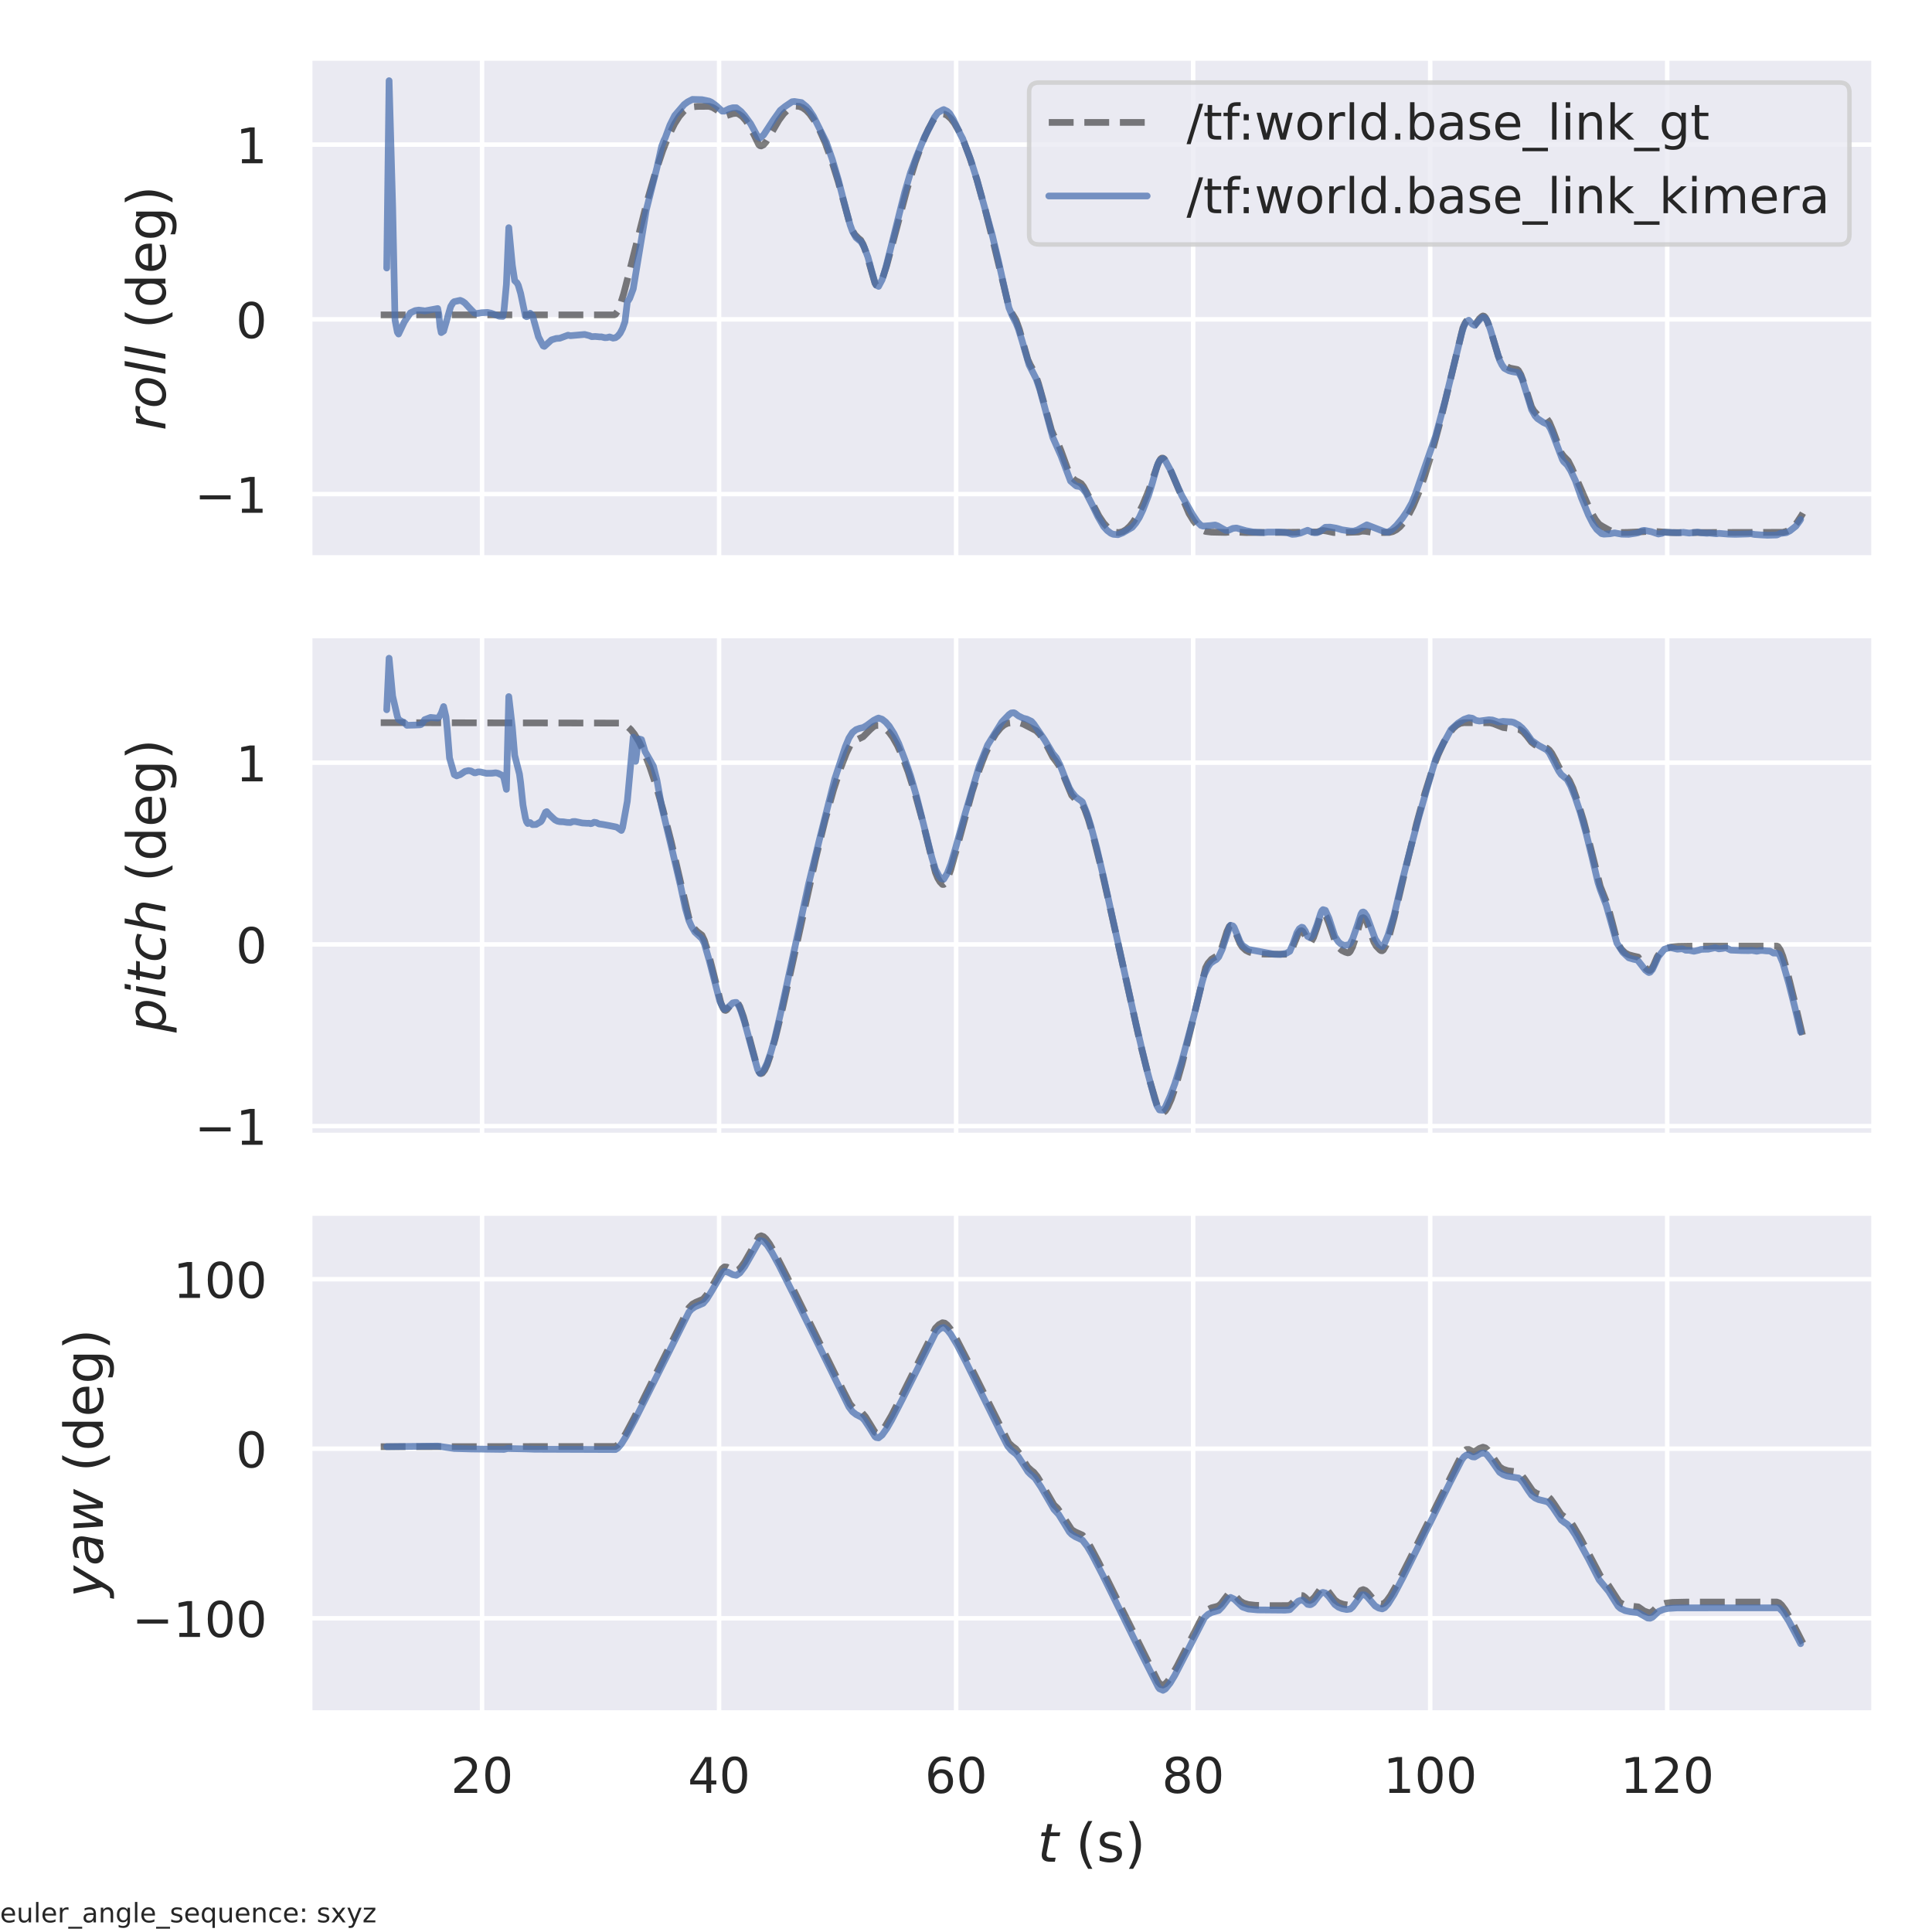 <?xml version="1.0" encoding="utf-8" standalone="no"?>
<!DOCTYPE svg PUBLIC "-//W3C//DTD SVG 1.1//EN"
  "http://www.w3.org/Graphics/SVG/1.1/DTD/svg11.dtd">
<!-- Created with matplotlib (https://matplotlib.org/) -->
<svg height="432pt" version="1.1" viewBox="0 0 432 432" width="432pt" xmlns="http://www.w3.org/2000/svg" xmlns:xlink="http://www.w3.org/1999/xlink">
 <defs>
  <style type="text/css">*{stroke-linecap:butt;stroke-linejoin:round;}</style>
 </defs>
 <g id="figure_1">
  <g id="patch_1">
   <path d="M 0 432 
L 432 432 
L 432 0 
L 0 0 
z
" style="fill:#ffffff;"/>
  </g>
  <g id="axes_1">
   <g id="patch_2">
    <path d="M 69.233 124.762 
L 419.04 124.762 
L 419.04 12.96 
L 69.233 12.96 
z
" style="fill:#eaeaf2;"/>
   </g>
   <g id="matplotlib.axis_1">
    <g id="xtick_1">
     <g id="line2d_1">
      <path clip-path="url(#p3e642250e0)" d="M 107.791 124.762 
L 107.791 12.96 
" style="fill:none;stroke:#ffffff;stroke-linecap:round;"/>
     </g>
    </g>
    <g id="xtick_2">
     <g id="line2d_2">
      <path clip-path="url(#p3e642250e0)" d="M 160.792 124.762 
L 160.792 12.96 
" style="fill:none;stroke:#ffffff;stroke-linecap:round;"/>
     </g>
    </g>
    <g id="xtick_3">
     <g id="line2d_3">
      <path clip-path="url(#p3e642250e0)" d="M 213.793 124.762 
L 213.793 12.96 
" style="fill:none;stroke:#ffffff;stroke-linecap:round;"/>
     </g>
    </g>
    <g id="xtick_4">
     <g id="line2d_4">
      <path clip-path="url(#p3e642250e0)" d="M 266.794 124.762 
L 266.794 12.96 
" style="fill:none;stroke:#ffffff;stroke-linecap:round;"/>
     </g>
    </g>
    <g id="xtick_5">
     <g id="line2d_5">
      <path clip-path="url(#p3e642250e0)" d="M 319.795 124.762 
L 319.795 12.96 
" style="fill:none;stroke:#ffffff;stroke-linecap:round;"/>
     </g>
    </g>
    <g id="xtick_6">
     <g id="line2d_6">
      <path clip-path="url(#p3e642250e0)" d="M 372.797 124.762 
L 372.797 12.96 
" style="fill:none;stroke:#ffffff;stroke-linecap:round;"/>
     </g>
    </g>
   </g>
   <g id="matplotlib.axis_2">
    <g id="ytick_1">
     <g id="line2d_7">
      <path clip-path="url(#p3e642250e0)" d="M 69.233 110.477 
L 419.04 110.477 
" style="fill:none;stroke:#ffffff;stroke-linecap:round;"/>
     </g>
     <g id="text_1">
      <!-- −1 -->
      <g style="fill:#262626;" transform="translate(43.516 114.656)scale(0.11 -0.11)">
       <defs>
        <path d="M 10.594 35.5 
L 73.188 35.5 
L 73.188 27.203 
L 10.594 27.203 
z
" id="DejaVuSans-8722"/>
        <path d="M 12.406 8.297 
L 28.516 8.297 
L 28.516 63.922 
L 10.984 60.406 
L 10.984 69.391 
L 28.422 72.906 
L 38.281 72.906 
L 38.281 8.297 
L 54.391 8.297 
L 54.391 0 
L 12.406 0 
z
" id="DejaVuSans-49"/>
       </defs>
       <use xlink:href="#DejaVuSans-8722"/>
       <use x="83.789" xlink:href="#DejaVuSans-49"/>
      </g>
     </g>
    </g>
    <g id="ytick_2">
     <g id="line2d_8">
      <path clip-path="url(#p3e642250e0)" d="M 69.233 71.405 
L 419.04 71.405 
" style="fill:none;stroke:#ffffff;stroke-linecap:round;"/>
     </g>
     <g id="text_2">
      <!-- 0 -->
      <g style="fill:#262626;" transform="translate(52.734 75.584)scale(0.11 -0.11)">
       <defs>
        <path d="M 31.781 66.406 
Q 24.172 66.406 20.328 58.906 
Q 16.5 51.422 16.5 36.375 
Q 16.5 21.391 20.328 13.891 
Q 24.172 6.391 31.781 6.391 
Q 39.453 6.391 43.281 13.891 
Q 47.125 21.391 47.125 36.375 
Q 47.125 51.422 43.281 58.906 
Q 39.453 66.406 31.781 66.406 
z
M 31.781 74.219 
Q 44.047 74.219 50.516 64.516 
Q 56.984 54.828 56.984 36.375 
Q 56.984 17.969 50.516 8.266 
Q 44.047 -1.422 31.781 -1.422 
Q 19.531 -1.422 13.062 8.266 
Q 6.594 17.969 6.594 36.375 
Q 6.594 54.828 13.062 64.516 
Q 19.531 74.219 31.781 74.219 
z
" id="DejaVuSans-48"/>
       </defs>
       <use xlink:href="#DejaVuSans-48"/>
      </g>
     </g>
    </g>
    <g id="ytick_3">
     <g id="line2d_9">
      <path clip-path="url(#p3e642250e0)" d="M 69.233 32.333 
L 419.04 32.333 
" style="fill:none;stroke:#ffffff;stroke-linecap:round;"/>
     </g>
     <g id="text_3">
      <!-- 1 -->
      <g style="fill:#262626;" transform="translate(52.734 36.512)scale(0.11 -0.11)">
       <use xlink:href="#DejaVuSans-49"/>
      </g>
     </g>
    </g>
    <g id="text_4">
     <!-- $roll$ (deg) -->
     <g style="fill:#262626;" transform="translate(36.996 96.281)rotate(-90)scale(0.12 -0.12)">
      <defs>
       <path d="M 44.578 46.391 
Q 43.219 47.125 41.453 47.516 
Q 39.703 47.906 37.703 47.906 
Q 30.516 47.906 25.141 42.453 
Q 19.781 37.016 18.016 27.875 
L 12.5 0 
L 3.516 0 
L 14.203 54.688 
L 23.188 54.688 
L 21.484 46.188 
Q 25.047 50.922 30 53.453 
Q 34.969 56 40.578 56 
Q 42.047 56 43.453 55.828 
Q 44.875 55.672 46.297 55.281 
z
" id="DejaVuSans-Oblique-114"/>
       <path d="M 25.391 -1.422 
Q 15.766 -1.422 10.172 4.516 
Q 4.594 10.453 4.594 20.703 
Q 4.594 26.656 6.516 32.828 
Q 8.453 39.016 11.531 43.219 
Q 16.359 49.75 22.312 52.875 
Q 28.266 56 35.797 56 
Q 45.125 56 50.859 50.188 
Q 56.594 44.391 56.594 35.016 
Q 56.594 28.516 54.688 22.062 
Q 52.781 15.625 49.703 11.375 
Q 44.922 4.828 38.969 1.703 
Q 33.016 -1.422 25.391 -1.422 
z
M 13.922 21 
Q 13.922 13.578 17.016 9.891 
Q 20.125 6.203 26.422 6.203 
Q 35.453 6.203 41.375 14.078 
Q 47.312 21.969 47.312 34.078 
Q 47.312 41.156 44.141 44.766 
Q 40.969 48.391 34.812 48.391 
Q 29.734 48.391 25.781 46.016 
Q 21.828 43.656 18.703 38.812 
Q 16.406 35.203 15.156 30.562 
Q 13.922 25.922 13.922 21 
z
" id="DejaVuSans-Oblique-111"/>
       <path d="M 18.312 75.984 
L 27.297 75.984 
L 12.5 0 
L 3.516 0 
z
" id="DejaVuSans-Oblique-108"/>
       <path id="DejaVuSans-32"/>
       <path d="M 31 75.875 
Q 24.469 64.656 21.281 53.656 
Q 18.109 42.672 18.109 31.391 
Q 18.109 20.125 21.312 9.062 
Q 24.516 -2 31 -13.188 
L 23.188 -13.188 
Q 15.875 -1.703 12.234 9.375 
Q 8.594 20.453 8.594 31.391 
Q 8.594 42.281 12.203 53.312 
Q 15.828 64.359 23.188 75.875 
z
" id="DejaVuSans-40"/>
       <path d="M 45.406 46.391 
L 45.406 75.984 
L 54.391 75.984 
L 54.391 0 
L 45.406 0 
L 45.406 8.203 
Q 42.578 3.328 38.25 0.953 
Q 33.938 -1.422 27.875 -1.422 
Q 17.969 -1.422 11.734 6.484 
Q 5.516 14.406 5.516 27.297 
Q 5.516 40.188 11.734 48.094 
Q 17.969 56 27.875 56 
Q 33.938 56 38.25 53.625 
Q 42.578 51.266 45.406 46.391 
z
M 14.797 27.297 
Q 14.797 17.391 18.875 11.75 
Q 22.953 6.109 30.078 6.109 
Q 37.203 6.109 41.297 11.75 
Q 45.406 17.391 45.406 27.297 
Q 45.406 37.203 41.297 42.844 
Q 37.203 48.484 30.078 48.484 
Q 22.953 48.484 18.875 42.844 
Q 14.797 37.203 14.797 27.297 
z
" id="DejaVuSans-100"/>
       <path d="M 56.203 29.594 
L 56.203 25.203 
L 14.891 25.203 
Q 15.484 15.922 20.484 11.062 
Q 25.484 6.203 34.422 6.203 
Q 39.594 6.203 44.453 7.469 
Q 49.312 8.734 54.109 11.281 
L 54.109 2.781 
Q 49.266 0.734 44.188 -0.344 
Q 39.109 -1.422 33.891 -1.422 
Q 20.797 -1.422 13.156 6.188 
Q 5.516 13.812 5.516 26.812 
Q 5.516 40.234 12.766 48.109 
Q 20.016 56 32.328 56 
Q 43.359 56 49.781 48.891 
Q 56.203 41.797 56.203 29.594 
z
M 47.219 32.234 
Q 47.125 39.594 43.094 43.984 
Q 39.062 48.391 32.422 48.391 
Q 24.906 48.391 20.391 44.141 
Q 15.875 39.891 15.188 32.172 
z
" id="DejaVuSans-101"/>
       <path d="M 45.406 27.984 
Q 45.406 37.75 41.375 43.109 
Q 37.359 48.484 30.078 48.484 
Q 22.859 48.484 18.828 43.109 
Q 14.797 37.75 14.797 27.984 
Q 14.797 18.266 18.828 12.891 
Q 22.859 7.516 30.078 7.516 
Q 37.359 7.516 41.375 12.891 
Q 45.406 18.266 45.406 27.984 
z
M 54.391 6.781 
Q 54.391 -7.172 48.188 -13.984 
Q 42 -20.797 29.203 -20.797 
Q 24.469 -20.797 20.266 -20.094 
Q 16.062 -19.391 12.109 -17.922 
L 12.109 -9.188 
Q 16.062 -11.328 19.922 -12.344 
Q 23.781 -13.375 27.781 -13.375 
Q 36.625 -13.375 41.016 -8.766 
Q 45.406 -4.156 45.406 5.172 
L 45.406 9.625 
Q 42.625 4.781 38.281 2.391 
Q 33.938 0 27.875 0 
Q 17.828 0 11.672 7.656 
Q 5.516 15.328 5.516 27.984 
Q 5.516 40.672 11.672 48.328 
Q 17.828 56 27.875 56 
Q 33.938 56 38.281 53.609 
Q 42.625 51.219 45.406 46.391 
L 45.406 54.688 
L 54.391 54.688 
z
" id="DejaVuSans-103"/>
       <path d="M 8.016 75.875 
L 15.828 75.875 
Q 23.141 64.359 26.781 53.312 
Q 30.422 42.281 30.422 31.391 
Q 30.422 20.453 26.781 9.375 
Q 23.141 -1.703 15.828 -13.188 
L 8.016 -13.188 
Q 14.5 -2 17.703 9.062 
Q 20.906 20.125 20.906 31.391 
Q 20.906 42.672 17.703 53.656 
Q 14.5 64.656 8.016 75.875 
z
" id="DejaVuSans-41"/>
      </defs>
      <use transform="translate(0 0.016)" xlink:href="#DejaVuSans-Oblique-114"/>
      <use transform="translate(41.113 0.016)" xlink:href="#DejaVuSans-Oblique-111"/>
      <use transform="translate(102.295 0.016)" xlink:href="#DejaVuSans-Oblique-108"/>
      <use transform="translate(130.078 0.016)" xlink:href="#DejaVuSans-Oblique-108"/>
      <use transform="translate(157.861 0.016)" xlink:href="#DejaVuSans-32"/>
      <use transform="translate(189.648 0.016)" xlink:href="#DejaVuSans-40"/>
      <use transform="translate(228.662 0.016)" xlink:href="#DejaVuSans-100"/>
      <use transform="translate(292.139 0.016)" xlink:href="#DejaVuSans-101"/>
      <use transform="translate(353.662 0.016)" xlink:href="#DejaVuSans-103"/>
      <use transform="translate(417.139 0.016)" xlink:href="#DejaVuSans-41"/>
     </g>
    </g>
   </g>
   <g id="line2d_10">
    <path clip-path="url(#p3e642250e0)" d="M 85.133 70.41 
L 137.339 70.41 
L 137.604 70.299 
L 138.134 69.527 
L 138.664 68.229 
L 139.459 65.668 
L 141.049 59.511 
L 144.759 44.784 
L 146.614 38.362 
L 148.204 33.633 
L 149.529 30.324 
L 150.854 27.645 
L 151.914 25.983 
L 152.974 24.768 
L 153.769 24.172 
L 154.564 23.92 
L 155.889 23.795 
L 158.539 23.774 
L 159.334 24.019 
L 160.129 24.496 
L 161.984 25.86 
L 162.514 25.834 
L 163.84 25.41 
L 164.635 25.327 
L 165.165 25.486 
L 165.96 26.045 
L 166.755 26.937 
L 167.55 28.135 
L 168.61 30.17 
L 169.67 32.354 
L 169.935 32.578 
L 170.2 32.638 
L 170.73 32.375 
L 171.26 31.761 
L 172.32 30.022 
L 174.175 26.855 
L 175.235 25.431 
L 176.295 24.413 
L 177.09 23.942 
L 177.885 23.728 
L 178.68 23.777 
L 179.475 24.088 
L 180.27 24.66 
L 181.065 25.49 
L 182.125 26.992 
L 183.185 28.93 
L 184.51 31.936 
L 185.835 35.549 
L 187.425 40.605 
L 189.28 47.356 
L 190.075 50.265 
L 190.605 51.566 
L 191.135 52.446 
L 191.93 53.258 
L 192.46 53.688 
L 192.99 54.628 
L 193.785 56.806 
L 194.845 60.564 
L 195.64 63.305 
L 195.905 63.735 
L 196.17 63.874 
L 196.435 63.776 
L 196.965 63.031 
L 197.495 61.766 
L 198.29 59.272 
L 199.88 53.339 
L 202.795 42.369 
L 204.65 36.293 
L 206.24 31.901 
L 207.565 28.902 
L 208.625 26.97 
L 209.155 26.3 
L 209.951 25.753 
L 210.746 25.489 
L 211.276 25.547 
L 211.806 25.81 
L 212.601 26.513 
L 213.396 27.545 
L 214.456 29.385 
L 215.516 31.704 
L 216.841 35.204 
L 218.431 40.171 
L 220.286 46.851 
L 222.406 55.386 
L 225.586 68.627 
L 226.116 69.804 
L 227.176 71.536 
L 227.971 73.784 
L 229.031 77.629 
L 229.826 80.404 
L 230.356 81.556 
L 231.416 83.447 
L 232.211 85.77 
L 233.536 90.493 
L 235.126 96.256 
L 235.656 97.432 
L 236.451 98.832 
L 237.246 100.808 
L 239.101 105.893 
L 239.631 106.708 
L 240.426 107.434 
L 241.221 107.824 
L 241.751 108.133 
L 242.281 108.816 
L 243.341 110.771 
L 245.726 115.386 
L 246.786 116.964 
L 247.846 118.126 
L 248.641 118.705 
L 249.436 119.025 
L 250.231 119.084 
L 251.026 118.879 
L 251.821 118.412 
L 252.616 117.685 
L 253.411 116.703 
L 254.471 115.004 
L 255.531 112.877 
L 256.857 109.648 
L 258.182 105.832 
L 258.977 103.594 
L 259.507 102.642 
L 259.772 102.441 
L 260.037 102.44 
L 260.302 102.602 
L 260.832 103.295 
L 261.627 104.917 
L 265.867 114.813 
L 266.927 116.543 
L 267.987 117.841 
L 268.782 118.515 
L 269.577 118.828 
L 270.902 118.987 
L 274.082 119.051 
L 275.407 118.926 
L 278.587 119.077 
L 286.802 119.046 
L 294.487 118.953 
L 295.812 118.618 
L 296.607 118.735 
L 298.197 119.077 
L 300.317 119.072 
L 303.763 118.955 
L 304.558 118.756 
L 305.353 118.802 
L 307.208 119.091 
L 310.653 119.056 
L 311.448 118.862 
L 312.243 118.45 
L 313.038 117.791 
L 313.833 116.877 
L 314.893 115.263 
L 315.953 113.212 
L 317.278 110.065 
L 318.603 106.32 
L 320.193 101.123 
L 322.048 94.236 
L 324.433 84.404 
L 327.083 73.377 
L 327.613 72.2 
L 327.878 71.795 
L 328.143 71.654 
L 328.408 71.754 
L 328.938 72.481 
L 329.203 72.829 
L 329.468 72.923 
L 329.733 72.785 
L 330.263 72.001 
L 330.793 71.279 
L 331.323 70.796 
L 331.588 70.647 
L 331.853 70.715 
L 332.118 70.986 
L 332.648 71.996 
L 333.443 74.302 
L 335.033 79.674 
L 335.563 80.686 
L 336.093 81.361 
L 336.888 81.976 
L 337.683 82.313 
L 339.008 82.57 
L 339.273 82.625 
L 339.538 82.854 
L 340.068 83.782 
L 340.863 85.95 
L 342.453 90.964 
L 342.983 91.893 
L 343.778 92.735 
L 344.573 93.192 
L 345.898 93.64 
L 346.428 94.386 
L 347.223 96.253 
L 349.079 101.262 
L 349.609 101.981 
L 350.669 103.084 
L 351.464 104.655 
L 355.704 114.395 
L 356.764 116.201 
L 357.559 117.219 
L 358.354 117.723 
L 359.679 118.46 
L 360.739 118.945 
L 361.534 119.085 
L 363.919 119.046 
L 367.364 118.886 
L 368.954 118.764 
L 373.724 119.09 
L 398.635 119.025 
L 399.43 118.819 
L 400.225 118.403 
L 401.02 117.742 
L 401.815 116.825 
L 402.875 115.206 
L 403.14 114.731 
L 403.14 114.731 
" style="fill:none;stroke:#000000;stroke-dasharray:5.55,2.4;stroke-dashoffset:0;stroke-opacity:0.5;stroke-width:1.5;"/>
   </g>
   <g id="line2d_11">
    <path clip-path="url(#p3e642250e0)" d="M 86.471 59.933 
L 87.001 18.042 
L 87.796 46.08 
L 88.326 71.542 
L 88.856 74.299 
L 89.121 74.688 
L 90.446 71.91 
L 91.771 69.956 
L 92.831 69.454 
L 93.626 69.338 
L 94.686 69.464 
L 94.951 69.535 
L 97.866 68.989 
L 98.131 70.334 
L 98.396 73.084 
L 98.661 74.371 
L 99.191 74.027 
L 100.781 68.517 
L 101.311 67.662 
L 101.576 67.446 
L 102.901 67.158 
L 103.431 67.388 
L 103.961 67.766 
L 105.021 68.913 
L 106.081 69.996 
L 106.611 70.101 
L 107.671 69.93 
L 108.201 69.902 
L 108.996 69.861 
L 109.791 70.028 
L 111.646 70.714 
L 112.441 70.75 
L 112.706 69.312 
L 113.236 63.523 
L 113.766 50.912 
L 114.561 59.302 
L 115.091 62.762 
L 115.621 63.276 
L 115.886 63.797 
L 116.416 65.591 
L 117.477 70.663 
L 117.742 70.82 
L 118.007 70.725 
L 118.537 70.032 
L 119.067 70.536 
L 120.392 75.307 
L 121.452 77.341 
L 121.717 77.449 
L 123.307 76.001 
L 124.367 75.682 
L 125.162 75.632 
L 127.017 74.943 
L 127.547 75.063 
L 130.727 74.783 
L 131.787 75.056 
L 132.317 75.28 
L 133.112 75.237 
L 134.172 75.336 
L 134.437 75.309 
L 135.232 75.504 
L 135.762 75.483 
L 136.292 75.337 
L 137.087 75.609 
L 137.617 75.513 
L 138.147 75.137 
L 138.677 74.483 
L 139.207 73.446 
L 139.737 71.951 
L 140.267 67.538 
L 140.797 66.72 
L 141.592 64.593 
L 144.507 46.954 
L 146.892 37.491 
L 147.952 32.704 
L 148.482 31.349 
L 148.747 30.818 
L 149.807 27.949 
L 150.867 25.833 
L 152.987 23.364 
L 153.782 22.77 
L 154.842 22.225 
L 156.962 22.285 
L 158.552 22.615 
L 159.082 22.862 
L 160.142 23.636 
L 161.467 24.852 
L 161.997 24.85 
L 163.057 24.311 
L 163.853 24.093 
L 164.648 24.093 
L 165.708 24.946 
L 166.503 25.848 
L 167.828 27.653 
L 168.623 29.1 
L 169.418 30.572 
L 169.948 30.855 
L 170.743 30.17 
L 172.863 26.934 
L 174.453 24.686 
L 175.513 23.833 
L 177.103 22.755 
L 177.633 22.693 
L 179.223 22.936 
L 180.283 23.802 
L 180.813 24.389 
L 181.873 25.994 
L 184.788 31.863 
L 186.113 35.681 
L 187.438 40.163 
L 189.293 47.345 
L 190.088 50.284 
L 190.618 51.735 
L 191.413 53.134 
L 192.208 53.792 
L 192.473 53.94 
L 193.268 55.333 
L 194.063 57.471 
L 194.858 60.401 
L 195.653 63.238 
L 195.918 63.752 
L 196.448 64.037 
L 197.243 62.539 
L 198.038 59.947 
L 199.628 53.627 
L 202.278 43.067 
L 203.603 38.56 
L 204.928 35.005 
L 206.783 30.517 
L 207.843 28.55 
L 208.903 26.295 
L 209.698 25.191 
L 210.759 24.598 
L 211.024 24.499 
L 211.819 24.893 
L 212.349 25.375 
L 213.144 26.657 
L 214.734 30.024 
L 215.264 31.015 
L 217.119 35.95 
L 218.444 40.169 
L 221.889 52.643 
L 223.214 58.193 
L 225.599 68.832 
L 226.394 70.721 
L 227.189 72.222 
L 227.719 73.545 
L 228.514 76.113 
L 230.104 81.597 
L 231.694 84.708 
L 232.489 87.009 
L 233.284 89.916 
L 235.404 97.792 
L 237.259 101.975 
L 239.379 107.57 
L 240.439 108.493 
L 240.704 108.679 
L 241.499 108.801 
L 242.029 109.165 
L 242.824 110.191 
L 244.149 112.753 
L 245.474 115.477 
L 246.799 117.76 
L 247.594 118.635 
L 248.389 119.24 
L 248.919 119.466 
L 249.979 119.561 
L 251.039 119.139 
L 253.159 117.92 
L 253.954 116.976 
L 254.749 115.72 
L 255.544 114.046 
L 256.87 110.624 
L 257.665 108.013 
L 258.725 104.216 
L 259.255 103.032 
L 260.05 102.523 
L 260.58 103.02 
L 261.905 105.46 
L 263.495 109.18 
L 264.29 110.892 
L 266.675 115.088 
L 267.735 116.687 
L 268.53 117.488 
L 269.06 117.647 
L 270.65 117.522 
L 271.71 117.394 
L 272.24 117.572 
L 273.3 118.175 
L 274.095 118.604 
L 274.625 118.61 
L 275.685 118.147 
L 276.48 118.066 
L 278.6 118.672 
L 280.19 118.961 
L 282.575 119.093 
L 283.37 118.984 
L 285.49 118.972 
L 286.02 118.972 
L 287.08 119.037 
L 287.875 119.12 
L 288.935 119.482 
L 289.73 119.427 
L 290.79 119.194 
L 292.38 118.568 
L 293.44 119.031 
L 293.97 119.125 
L 294.5 119.098 
L 295.03 118.9 
L 296.355 117.897 
L 297.415 117.869 
L 298.74 118.089 
L 299.27 118.231 
L 300.065 118.466 
L 301.92 118.742 
L 302.715 118.749 
L 303.511 118.514 
L 305.631 117.355 
L 309.076 118.692 
L 309.871 118.972 
L 310.401 118.966 
L 311.196 118.497 
L 312.256 117.482 
L 313.581 115.866 
L 314.641 114.309 
L 315.701 112.421 
L 316.496 110.448 
L 321.001 97.511 
L 323.121 89.665 
L 326.831 74.514 
L 327.361 72.84 
L 327.891 71.92 
L 328.421 71.602 
L 329.216 72.487 
L 329.746 72.753 
L 331.071 71.251 
L 331.601 70.937 
L 331.866 70.98 
L 332.396 71.467 
L 333.191 73.488 
L 335.311 80.535 
L 335.841 81.598 
L 336.371 82.349 
L 337.431 82.913 
L 338.226 83.117 
L 339.286 83.279 
L 339.551 83.404 
L 339.816 83.716 
L 340.346 84.712 
L 341.406 88.127 
L 342.466 91.586 
L 343.261 93.001 
L 343.791 93.593 
L 345.116 94.475 
L 345.911 94.831 
L 346.176 95.01 
L 346.706 95.9 
L 347.236 97.152 
L 349.356 102.728 
L 349.621 103.191 
L 350.417 103.964 
L 351.212 105.229 
L 352.272 107.498 
L 353.597 111.293 
L 355.187 115.147 
L 356.247 117.233 
L 357.042 118.37 
L 358.102 119.316 
L 358.632 119.437 
L 359.957 119.358 
L 361.017 119.153 
L 362.607 119.438 
L 364.197 119.472 
L 365.787 119.229 
L 366.317 119.109 
L 367.112 118.688 
L 367.642 118.588 
L 369.232 118.88 
L 370.822 119.405 
L 371.617 119.25 
L 372.147 119.013 
L 375.327 119.13 
L 376.387 119.024 
L 377.712 119.196 
L 379.567 118.979 
L 380.362 119.134 
L 381.157 119.193 
L 381.687 119.239 
L 382.217 119.187 
L 383.807 119.354 
L 384.337 119.254 
L 386.457 119.431 
L 388.047 119.478 
L 390.962 119.39 
L 391.492 119.339 
L 392.287 119.503 
L 393.612 119.597 
L 395.202 119.681 
L 397.323 119.621 
L 398.118 119.267 
L 398.913 119.178 
L 399.443 119.108 
L 400.238 118.693 
L 401.563 117.647 
L 402.358 116.565 
L 402.623 116.149 
L 402.623 116.149 
" style="fill:none;stroke:#4c72b0;stroke-linecap:round;stroke-opacity:0.75;stroke-width:1.5;"/>
   </g>
   <g id="patch_3">
    <path d="M 69.233 124.762 
L 69.233 12.96 
" style="fill:none;stroke:#ffffff;stroke-linecap:square;stroke-linejoin:miter;stroke-width:1.25;"/>
   </g>
   <g id="patch_4">
    <path d="M 419.04 124.762 
L 419.04 12.96 
" style="fill:none;stroke:#ffffff;stroke-linecap:square;stroke-linejoin:miter;stroke-width:1.25;"/>
   </g>
   <g id="patch_5">
    <path d="M 69.233 124.762 
L 419.04 124.762 
" style="fill:none;stroke:#ffffff;stroke-linecap:square;stroke-linejoin:miter;stroke-width:1.25;"/>
   </g>
   <g id="patch_6">
    <path d="M 69.233 12.96 
L 419.04 12.96 
" style="fill:none;stroke:#ffffff;stroke-linecap:square;stroke-linejoin:miter;stroke-width:1.25;"/>
   </g>
   <g id="legend_1">
    <g id="patch_7">
     <path d="M 232.312 54.664 
L 411.34 54.664 
Q 413.54 54.664 413.54 52.464 
L 413.54 20.66 
Q 413.54 18.46 411.34 18.46 
L 232.312 18.46 
Q 230.112 18.46 230.112 20.66 
L 230.112 52.464 
Q 230.112 54.664 232.312 54.664 
z
" style="fill:#eaeaf2;opacity:0.8;stroke:#cccccc;stroke-linejoin:miter;"/>
    </g>
    <g id="line2d_12">
     <path d="M 234.512 27.368 
L 256.512 27.368 
" style="fill:none;stroke:#000000;stroke-dasharray:5.55,2.4;stroke-dashoffset:0;stroke-opacity:0.5;stroke-width:1.5;"/>
    </g>
    <g id="line2d_13"/>
    <g id="text_5">
     <!-- /tf:world.base_link_gt -->
     <g style="fill:#262626;" transform="translate(265.312 31.218)scale(0.11 -0.11)">
      <defs>
       <path d="M 25.391 72.906 
L 33.688 72.906 
L 8.297 -9.281 
L 0 -9.281 
z
" id="DejaVuSans-47"/>
       <path d="M 18.312 70.219 
L 18.312 54.688 
L 36.812 54.688 
L 36.812 47.703 
L 18.312 47.703 
L 18.312 18.016 
Q 18.312 11.328 20.141 9.422 
Q 21.969 7.516 27.594 7.516 
L 36.812 7.516 
L 36.812 0 
L 27.594 0 
Q 17.188 0 13.234 3.875 
Q 9.281 7.766 9.281 18.016 
L 9.281 47.703 
L 2.688 47.703 
L 2.688 54.688 
L 9.281 54.688 
L 9.281 70.219 
z
" id="DejaVuSans-116"/>
       <path d="M 37.109 75.984 
L 37.109 68.5 
L 28.516 68.5 
Q 23.688 68.5 21.797 66.547 
Q 19.922 64.594 19.922 59.516 
L 19.922 54.688 
L 34.719 54.688 
L 34.719 47.703 
L 19.922 47.703 
L 19.922 0 
L 10.891 0 
L 10.891 47.703 
L 2.297 47.703 
L 2.297 54.688 
L 10.891 54.688 
L 10.891 58.5 
Q 10.891 67.625 15.141 71.797 
Q 19.391 75.984 28.609 75.984 
z
" id="DejaVuSans-102"/>
       <path d="M 11.719 12.406 
L 22.016 12.406 
L 22.016 0 
L 11.719 0 
z
M 11.719 51.703 
L 22.016 51.703 
L 22.016 39.312 
L 11.719 39.312 
z
" id="DejaVuSans-58"/>
       <path d="M 4.203 54.688 
L 13.188 54.688 
L 24.422 12.016 
L 35.594 54.688 
L 46.188 54.688 
L 57.422 12.016 
L 68.609 54.688 
L 77.594 54.688 
L 63.281 0 
L 52.688 0 
L 40.922 44.828 
L 29.109 0 
L 18.5 0 
z
" id="DejaVuSans-119"/>
       <path d="M 30.609 48.391 
Q 23.391 48.391 19.188 42.75 
Q 14.984 37.109 14.984 27.297 
Q 14.984 17.484 19.156 11.844 
Q 23.344 6.203 30.609 6.203 
Q 37.797 6.203 41.984 11.859 
Q 46.188 17.531 46.188 27.297 
Q 46.188 37.016 41.984 42.703 
Q 37.797 48.391 30.609 48.391 
z
M 30.609 56 
Q 42.328 56 49.016 48.375 
Q 55.719 40.766 55.719 27.297 
Q 55.719 13.875 49.016 6.219 
Q 42.328 -1.422 30.609 -1.422 
Q 18.844 -1.422 12.172 6.219 
Q 5.516 13.875 5.516 27.297 
Q 5.516 40.766 12.172 48.375 
Q 18.844 56 30.609 56 
z
" id="DejaVuSans-111"/>
       <path d="M 41.109 46.297 
Q 39.594 47.172 37.812 47.578 
Q 36.031 48 33.891 48 
Q 26.266 48 22.188 43.047 
Q 18.109 38.094 18.109 28.812 
L 18.109 0 
L 9.078 0 
L 9.078 54.688 
L 18.109 54.688 
L 18.109 46.188 
Q 20.953 51.172 25.484 53.578 
Q 30.031 56 36.531 56 
Q 37.453 56 38.578 55.875 
Q 39.703 55.766 41.062 55.516 
z
" id="DejaVuSans-114"/>
       <path d="M 9.422 75.984 
L 18.406 75.984 
L 18.406 0 
L 9.422 0 
z
" id="DejaVuSans-108"/>
       <path d="M 10.688 12.406 
L 21 12.406 
L 21 0 
L 10.688 0 
z
" id="DejaVuSans-46"/>
       <path d="M 48.688 27.297 
Q 48.688 37.203 44.609 42.844 
Q 40.531 48.484 33.406 48.484 
Q 26.266 48.484 22.188 42.844 
Q 18.109 37.203 18.109 27.297 
Q 18.109 17.391 22.188 11.75 
Q 26.266 6.109 33.406 6.109 
Q 40.531 6.109 44.609 11.75 
Q 48.688 17.391 48.688 27.297 
z
M 18.109 46.391 
Q 20.953 51.266 25.266 53.625 
Q 29.594 56 35.594 56 
Q 45.562 56 51.781 48.094 
Q 58.016 40.188 58.016 27.297 
Q 58.016 14.406 51.781 6.484 
Q 45.562 -1.422 35.594 -1.422 
Q 29.594 -1.422 25.266 0.953 
Q 20.953 3.328 18.109 8.203 
L 18.109 0 
L 9.078 0 
L 9.078 75.984 
L 18.109 75.984 
z
" id="DejaVuSans-98"/>
       <path d="M 34.281 27.484 
Q 23.391 27.484 19.188 25 
Q 14.984 22.516 14.984 16.5 
Q 14.984 11.719 18.141 8.906 
Q 21.297 6.109 26.703 6.109 
Q 34.188 6.109 38.703 11.406 
Q 43.219 16.703 43.219 25.484 
L 43.219 27.484 
z
M 52.203 31.203 
L 52.203 0 
L 43.219 0 
L 43.219 8.297 
Q 40.141 3.328 35.547 0.953 
Q 30.953 -1.422 24.312 -1.422 
Q 15.922 -1.422 10.953 3.297 
Q 6 8.016 6 15.922 
Q 6 25.141 12.172 29.828 
Q 18.359 34.516 30.609 34.516 
L 43.219 34.516 
L 43.219 35.406 
Q 43.219 41.609 39.141 45 
Q 35.062 48.391 27.688 48.391 
Q 23 48.391 18.547 47.266 
Q 14.109 46.141 10.016 43.891 
L 10.016 52.203 
Q 14.938 54.109 19.578 55.047 
Q 24.219 56 28.609 56 
Q 40.484 56 46.344 49.844 
Q 52.203 43.703 52.203 31.203 
z
" id="DejaVuSans-97"/>
       <path d="M 44.281 53.078 
L 44.281 44.578 
Q 40.484 46.531 36.375 47.5 
Q 32.281 48.484 27.875 48.484 
Q 21.188 48.484 17.844 46.438 
Q 14.5 44.391 14.5 40.281 
Q 14.5 37.156 16.891 35.375 
Q 19.281 33.594 26.516 31.984 
L 29.594 31.297 
Q 39.156 29.25 43.188 25.516 
Q 47.219 21.781 47.219 15.094 
Q 47.219 7.469 41.188 3.016 
Q 35.156 -1.422 24.609 -1.422 
Q 20.219 -1.422 15.453 -0.562 
Q 10.688 0.297 5.422 2 
L 5.422 11.281 
Q 10.406 8.688 15.234 7.391 
Q 20.062 6.109 24.812 6.109 
Q 31.156 6.109 34.562 8.281 
Q 37.984 10.453 37.984 14.406 
Q 37.984 18.062 35.516 20.016 
Q 33.062 21.969 24.703 23.781 
L 21.578 24.516 
Q 13.234 26.266 9.516 29.906 
Q 5.812 33.547 5.812 39.891 
Q 5.812 47.609 11.281 51.797 
Q 16.75 56 26.812 56 
Q 31.781 56 36.172 55.266 
Q 40.578 54.547 44.281 53.078 
z
" id="DejaVuSans-115"/>
       <path d="M 50.984 -16.609 
L 50.984 -23.578 
L -0.984 -23.578 
L -0.984 -16.609 
z
" id="DejaVuSans-95"/>
       <path d="M 9.422 54.688 
L 18.406 54.688 
L 18.406 0 
L 9.422 0 
z
M 9.422 75.984 
L 18.406 75.984 
L 18.406 64.594 
L 9.422 64.594 
z
" id="DejaVuSans-105"/>
       <path d="M 54.891 33.016 
L 54.891 0 
L 45.906 0 
L 45.906 32.719 
Q 45.906 40.484 42.875 44.328 
Q 39.844 48.188 33.797 48.188 
Q 26.516 48.188 22.312 43.547 
Q 18.109 38.922 18.109 30.906 
L 18.109 0 
L 9.078 0 
L 9.078 54.688 
L 18.109 54.688 
L 18.109 46.188 
Q 21.344 51.125 25.703 53.562 
Q 30.078 56 35.797 56 
Q 45.219 56 50.047 50.172 
Q 54.891 44.344 54.891 33.016 
z
" id="DejaVuSans-110"/>
       <path d="M 9.078 75.984 
L 18.109 75.984 
L 18.109 31.109 
L 44.922 54.688 
L 56.391 54.688 
L 27.391 29.109 
L 57.625 0 
L 45.906 0 
L 18.109 26.703 
L 18.109 0 
L 9.078 0 
z
" id="DejaVuSans-107"/>
      </defs>
      <use xlink:href="#DejaVuSans-47"/>
      <use x="33.691" xlink:href="#DejaVuSans-116"/>
      <use x="72.9" xlink:href="#DejaVuSans-102"/>
      <use x="104.48" xlink:href="#DejaVuSans-58"/>
      <use x="138.172" xlink:href="#DejaVuSans-119"/>
      <use x="219.959" xlink:href="#DejaVuSans-111"/>
      <use x="281.141" xlink:href="#DejaVuSans-114"/>
      <use x="322.254" xlink:href="#DejaVuSans-108"/>
      <use x="350.037" xlink:href="#DejaVuSans-100"/>
      <use x="413.514" xlink:href="#DejaVuSans-46"/>
      <use x="445.301" xlink:href="#DejaVuSans-98"/>
      <use x="508.777" xlink:href="#DejaVuSans-97"/>
      <use x="570.057" xlink:href="#DejaVuSans-115"/>
      <use x="622.156" xlink:href="#DejaVuSans-101"/>
      <use x="683.68" xlink:href="#DejaVuSans-95"/>
      <use x="733.68" xlink:href="#DejaVuSans-108"/>
      <use x="761.463" xlink:href="#DejaVuSans-105"/>
      <use x="789.246" xlink:href="#DejaVuSans-110"/>
      <use x="852.625" xlink:href="#DejaVuSans-107"/>
      <use x="910.535" xlink:href="#DejaVuSans-95"/>
      <use x="960.535" xlink:href="#DejaVuSans-103"/>
      <use x="1024.012" xlink:href="#DejaVuSans-116"/>
     </g>
    </g>
    <g id="line2d_14">
     <path d="M 234.512 43.82 
L 256.512 43.82 
" style="fill:none;stroke:#4c72b0;stroke-linecap:round;stroke-opacity:0.75;stroke-width:1.5;"/>
    </g>
    <g id="line2d_15"/>
    <g id="text_6">
     <!-- /tf:world.base_link_kimera -->
     <g style="fill:#262626;" transform="translate(265.312 47.67)scale(0.11 -0.11)">
      <defs>
       <path d="M 52 44.188 
Q 55.375 50.25 60.062 53.125 
Q 64.75 56 71.094 56 
Q 79.641 56 84.281 50.016 
Q 88.922 44.047 88.922 33.016 
L 88.922 0 
L 79.891 0 
L 79.891 32.719 
Q 79.891 40.578 77.094 44.375 
Q 74.312 48.188 68.609 48.188 
Q 61.625 48.188 57.562 43.547 
Q 53.516 38.922 53.516 30.906 
L 53.516 0 
L 44.484 0 
L 44.484 32.719 
Q 44.484 40.625 41.703 44.406 
Q 38.922 48.188 33.109 48.188 
Q 26.219 48.188 22.156 43.531 
Q 18.109 38.875 18.109 30.906 
L 18.109 0 
L 9.078 0 
L 9.078 54.688 
L 18.109 54.688 
L 18.109 46.188 
Q 21.188 51.219 25.484 53.609 
Q 29.781 56 35.688 56 
Q 41.656 56 45.828 52.969 
Q 50 49.953 52 44.188 
z
" id="DejaVuSans-109"/>
      </defs>
      <use xlink:href="#DejaVuSans-47"/>
      <use x="33.691" xlink:href="#DejaVuSans-116"/>
      <use x="72.9" xlink:href="#DejaVuSans-102"/>
      <use x="104.48" xlink:href="#DejaVuSans-58"/>
      <use x="138.172" xlink:href="#DejaVuSans-119"/>
      <use x="219.959" xlink:href="#DejaVuSans-111"/>
      <use x="281.141" xlink:href="#DejaVuSans-114"/>
      <use x="322.254" xlink:href="#DejaVuSans-108"/>
      <use x="350.037" xlink:href="#DejaVuSans-100"/>
      <use x="413.514" xlink:href="#DejaVuSans-46"/>
      <use x="445.301" xlink:href="#DejaVuSans-98"/>
      <use x="508.777" xlink:href="#DejaVuSans-97"/>
      <use x="570.057" xlink:href="#DejaVuSans-115"/>
      <use x="622.156" xlink:href="#DejaVuSans-101"/>
      <use x="683.68" xlink:href="#DejaVuSans-95"/>
      <use x="733.68" xlink:href="#DejaVuSans-108"/>
      <use x="761.463" xlink:href="#DejaVuSans-105"/>
      <use x="789.246" xlink:href="#DejaVuSans-110"/>
      <use x="852.625" xlink:href="#DejaVuSans-107"/>
      <use x="910.535" xlink:href="#DejaVuSans-95"/>
      <use x="960.535" xlink:href="#DejaVuSans-107"/>
      <use x="1018.445" xlink:href="#DejaVuSans-105"/>
      <use x="1046.229" xlink:href="#DejaVuSans-109"/>
      <use x="1143.641" xlink:href="#DejaVuSans-101"/>
      <use x="1205.164" xlink:href="#DejaVuSans-114"/>
      <use x="1246.277" xlink:href="#DejaVuSans-97"/>
     </g>
    </g>
   </g>
  </g>
  <g id="axes_2">
   <g id="patch_8">
    <path d="M 69.233 253.901 
L 419.04 253.901 
L 419.04 142.099 
L 69.233 142.099 
z
" style="fill:#eaeaf2;"/>
   </g>
   <g id="matplotlib.axis_3">
    <g id="xtick_7">
     <g id="line2d_16">
      <path clip-path="url(#p92d09910b8)" d="M 107.791 253.901 
L 107.791 142.099 
" style="fill:none;stroke:#ffffff;stroke-linecap:round;"/>
     </g>
    </g>
    <g id="xtick_8">
     <g id="line2d_17">
      <path clip-path="url(#p92d09910b8)" d="M 160.792 253.901 
L 160.792 142.099 
" style="fill:none;stroke:#ffffff;stroke-linecap:round;"/>
     </g>
    </g>
    <g id="xtick_9">
     <g id="line2d_18">
      <path clip-path="url(#p92d09910b8)" d="M 213.793 253.901 
L 213.793 142.099 
" style="fill:none;stroke:#ffffff;stroke-linecap:round;"/>
     </g>
    </g>
    <g id="xtick_10">
     <g id="line2d_19">
      <path clip-path="url(#p92d09910b8)" d="M 266.794 253.901 
L 266.794 142.099 
" style="fill:none;stroke:#ffffff;stroke-linecap:round;"/>
     </g>
    </g>
    <g id="xtick_11">
     <g id="line2d_20">
      <path clip-path="url(#p92d09910b8)" d="M 319.795 253.901 
L 319.795 142.099 
" style="fill:none;stroke:#ffffff;stroke-linecap:round;"/>
     </g>
    </g>
    <g id="xtick_12">
     <g id="line2d_21">
      <path clip-path="url(#p92d09910b8)" d="M 372.797 253.901 
L 372.797 142.099 
" style="fill:none;stroke:#ffffff;stroke-linecap:round;"/>
     </g>
    </g>
   </g>
   <g id="matplotlib.axis_4">
    <g id="ytick_4">
     <g id="line2d_22">
      <path clip-path="url(#p92d09910b8)" d="M 69.233 251.795 
L 419.04 251.795 
" style="fill:none;stroke:#ffffff;stroke-linecap:round;"/>
     </g>
     <g id="text_7">
      <!-- −1 -->
      <g style="fill:#262626;" transform="translate(43.516 255.975)scale(0.11 -0.11)">
       <use xlink:href="#DejaVuSans-8722"/>
       <use x="83.789" xlink:href="#DejaVuSans-49"/>
      </g>
     </g>
    </g>
    <g id="ytick_5">
     <g id="line2d_23">
      <path clip-path="url(#p92d09910b8)" d="M 69.233 211.166 
L 419.04 211.166 
" style="fill:none;stroke:#ffffff;stroke-linecap:round;"/>
     </g>
     <g id="text_8">
      <!-- 0 -->
      <g style="fill:#262626;" transform="translate(52.734 215.345)scale(0.11 -0.11)">
       <use xlink:href="#DejaVuSans-48"/>
      </g>
     </g>
    </g>
    <g id="ytick_6">
     <g id="line2d_24">
      <path clip-path="url(#p92d09910b8)" d="M 69.233 170.536 
L 419.04 170.536 
" style="fill:none;stroke:#ffffff;stroke-linecap:round;"/>
     </g>
     <g id="text_9">
      <!-- 1 -->
      <g style="fill:#262626;" transform="translate(52.734 174.715)scale(0.11 -0.11)">
       <use xlink:href="#DejaVuSans-49"/>
      </g>
     </g>
    </g>
    <g id="text_10">
     <!-- $pitch$ (deg) -->
     <g style="fill:#262626;" transform="translate(36.996 230.88)rotate(-90)scale(0.12 -0.12)">
      <defs>
       <path d="M 49.609 33.688 
Q 49.609 40.875 46.484 44.672 
Q 43.359 48.484 37.5 48.484 
Q 33.5 48.484 29.859 46.438 
Q 26.219 44.391 23.391 40.484 
Q 20.609 36.625 18.938 31.156 
Q 17.281 25.688 17.281 20.312 
Q 17.281 13.484 20.406 9.797 
Q 23.531 6.109 29.297 6.109 
Q 33.547 6.109 37.188 8.109 
Q 40.828 10.109 43.406 13.922 
Q 46.188 17.922 47.891 23.344 
Q 49.609 28.766 49.609 33.688 
z
M 21.781 46.391 
Q 25.391 51.125 30.297 53.562 
Q 35.203 56 41.219 56 
Q 49.609 56 54.25 50.5 
Q 58.891 45.016 58.891 35.109 
Q 58.891 27 56 19.656 
Q 53.125 12.312 47.703 6.5 
Q 44.094 2.641 39.547 0.609 
Q 35.016 -1.422 29.984 -1.422 
Q 24.172 -1.422 20.219 1 
Q 16.266 3.422 14.312 8.203 
L 8.688 -20.797 
L -0.297 -20.797 
L 14.406 54.688 
L 23.391 54.688 
z
" id="DejaVuSans-Oblique-112"/>
       <path d="M 18.312 75.984 
L 27.297 75.984 
L 25.094 64.594 
L 16.109 64.594 
z
M 14.203 54.688 
L 23.188 54.688 
L 12.5 0 
L 3.516 0 
z
" id="DejaVuSans-Oblique-105"/>
       <path d="M 42.281 54.688 
L 40.922 47.703 
L 23 47.703 
L 17.188 18.016 
Q 16.891 16.359 16.75 15.234 
Q 16.609 14.109 16.609 13.484 
Q 16.609 10.359 18.484 8.938 
Q 20.359 7.516 24.516 7.516 
L 33.594 7.516 
L 32.078 0 
L 23.484 0 
Q 15.484 0 11.547 3.125 
Q 7.625 6.25 7.625 12.594 
Q 7.625 13.719 7.766 15.062 
Q 7.906 16.406 8.203 18.016 
L 14.016 47.703 
L 6.391 47.703 
L 7.812 54.688 
L 15.281 54.688 
L 18.312 70.219 
L 27.297 70.219 
L 24.312 54.688 
z
" id="DejaVuSans-Oblique-116"/>
       <path d="M 53.609 52.594 
L 51.812 43.703 
Q 48.578 46.047 44.938 47.219 
Q 41.312 48.391 37.406 48.391 
Q 33.109 48.391 29.219 46.875 
Q 25.344 45.359 22.703 42.578 
Q 18.5 38.328 16.203 32.609 
Q 13.922 26.906 13.922 20.797 
Q 13.922 13.422 17.609 9.812 
Q 21.297 6.203 28.812 6.203 
Q 32.516 6.203 36.688 7.328 
Q 40.875 8.453 45.406 10.688 
L 43.703 1.812 
Q 39.797 0.203 35.672 -0.609 
Q 31.547 -1.422 27.203 -1.422 
Q 16.312 -1.422 10.453 4.016 
Q 4.594 9.469 4.594 19.578 
Q 4.594 28.078 7.641 35.234 
Q 10.688 42.391 16.703 48.094 
Q 20.797 52 26.312 54 
Q 31.844 56 38.375 56 
Q 42.188 56 45.938 55.141 
Q 49.703 54.297 53.609 52.594 
z
" id="DejaVuSans-Oblique-99"/>
       <path d="M 55.719 33.016 
L 49.312 0 
L 40.281 0 
L 46.688 32.672 
Q 47.125 34.969 47.359 36.719 
Q 47.609 38.484 47.609 39.5 
Q 47.609 43.609 45.016 45.891 
Q 42.438 48.188 37.797 48.188 
Q 30.562 48.188 25.266 43.297 
Q 19.969 38.422 18.406 30.328 
L 12.5 0 
L 3.516 0 
L 18.312 75.984 
L 27.297 75.984 
L 21.484 46.094 
Q 24.906 50.688 30.219 53.344 
Q 35.547 56 41.406 56 
Q 48.641 56 52.609 52.094 
Q 56.594 48.188 56.594 41.109 
Q 56.594 39.359 56.375 37.359 
Q 56.156 35.359 55.719 33.016 
z
" id="DejaVuSans-Oblique-104"/>
      </defs>
      <use transform="translate(0 0.016)" xlink:href="#DejaVuSans-Oblique-112"/>
      <use transform="translate(63.477 0.016)" xlink:href="#DejaVuSans-Oblique-105"/>
      <use transform="translate(91.26 0.016)" xlink:href="#DejaVuSans-Oblique-116"/>
      <use transform="translate(130.469 0.016)" xlink:href="#DejaVuSans-Oblique-99"/>
      <use transform="translate(185.449 0.016)" xlink:href="#DejaVuSans-Oblique-104"/>
      <use transform="translate(248.828 0.016)" xlink:href="#DejaVuSans-32"/>
      <use transform="translate(280.615 0.016)" xlink:href="#DejaVuSans-40"/>
      <use transform="translate(319.629 0.016)" xlink:href="#DejaVuSans-100"/>
      <use transform="translate(383.105 0.016)" xlink:href="#DejaVuSans-101"/>
      <use transform="translate(444.629 0.016)" xlink:href="#DejaVuSans-103"/>
      <use transform="translate(508.105 0.016)" xlink:href="#DejaVuSans-41"/>
     </g>
    </g>
   </g>
   <g id="line2d_25">
    <path clip-path="url(#p92d09910b8)" d="M 85.133 161.586 
L 138.664 161.685 
L 139.459 161.935 
L 140.254 162.41 
L 141.049 163.142 
L 141.844 164.141 
L 142.904 165.886 
L 143.964 168.086 
L 145.289 171.438 
L 146.614 175.407 
L 148.204 180.891 
L 150.059 188.127 
L 152.444 198.415 
L 154.034 205.226 
L 154.564 206.573 
L 155.094 207.476 
L 155.889 208.303 
L 156.949 209.108 
L 157.479 210.217 
L 158.274 212.67 
L 159.599 217.851 
L 161.189 224.274 
L 161.719 225.523 
L 161.984 225.87 
L 162.249 225.939 
L 162.514 225.782 
L 163.575 224.481 
L 164.37 223.955 
L 164.635 223.951 
L 164.9 224.163 
L 165.43 225.086 
L 166.225 227.292 
L 167.55 232.017 
L 169.405 239 
L 169.67 239.632 
L 169.935 239.962 
L 170.2 240.049 
L 170.465 239.938 
L 170.995 239.255 
L 171.525 238.113 
L 172.32 235.814 
L 173.38 232.037 
L 174.97 225.5 
L 177.885 212.328 
L 182.39 191.96 
L 184.51 183.328 
L 186.365 176.66 
L 187.955 171.762 
L 189.28 168.341 
L 190.075 166.712 
L 190.605 166.069 
L 191.4 165.516 
L 192.99 164.744 
L 194.58 163.128 
L 195.375 162.437 
L 195.905 162.22 
L 196.435 162.213 
L 197.23 162.457 
L 198.025 162.972 
L 198.82 163.768 
L 199.615 164.848 
L 200.675 166.718 
L 201.735 169.055 
L 203.06 172.581 
L 204.65 177.607 
L 206.24 183.383 
L 208.36 192.019 
L 209.155 195.059 
L 209.686 196.346 
L 210.216 197.213 
L 210.746 197.767 
L 211.011 197.767 
L 211.276 197.553 
L 211.806 196.629 
L 212.601 194.429 
L 213.926 189.726 
L 217.371 177.072 
L 218.961 172.13 
L 220.286 168.652 
L 221.611 165.822 
L 222.671 164.057 
L 223.731 162.755 
L 224.526 162.09 
L 225.321 161.714 
L 226.381 161.59 
L 227.971 161.637 
L 228.766 161.872 
L 231.681 163.379 
L 232.476 164.18 
L 233.271 165.286 
L 234.331 167.212 
L 235.391 169.26 
L 236.716 171.048 
L 237.511 172.735 
L 239.631 177.825 
L 240.426 178.676 
L 241.221 179.149 
L 241.486 179.277 
L 242.016 179.918 
L 242.546 180.994 
L 243.341 183.174 
L 244.401 186.783 
L 245.991 193.1 
L 248.376 203.634 
L 255.001 233.482 
L 257.122 241.771 
L 258.712 247.136 
L 259.242 248.256 
L 259.507 248.638 
L 259.772 248.818 
L 260.037 248.819 
L 260.567 248.408 
L 261.097 247.581 
L 261.892 245.79 
L 262.952 242.687 
L 264.277 238.035 
L 266.132 230.589 
L 269.577 216.395 
L 270.107 215.399 
L 270.902 214.486 
L 271.697 213.986 
L 272.227 213.756 
L 272.492 213.46 
L 273.022 212.39 
L 273.817 209.972 
L 274.347 208.275 
L 274.877 207.15 
L 275.142 206.947 
L 275.407 207.004 
L 275.672 207.274 
L 276.202 208.305 
L 277.262 210.971 
L 277.792 211.769 
L 278.587 212.499 
L 279.382 212.899 
L 280.442 213.165 
L 282.297 213.328 
L 286.537 213.379 
L 288.127 213.351 
L 288.392 213.129 
L 288.922 212.168 
L 290.247 208.86 
L 290.777 208.15 
L 291.042 208.099 
L 291.307 208.281 
L 291.837 209.183 
L 292.367 210.454 
L 292.632 210.76 
L 292.897 210.786 
L 293.162 210.583 
L 293.692 209.651 
L 294.487 207.363 
L 295.282 204.736 
L 295.547 204.307 
L 295.812 204.178 
L 296.077 204.294 
L 296.607 205.092 
L 297.137 206.436 
L 298.727 211.025 
L 299.257 211.805 
L 300.052 212.519 
L 300.847 212.91 
L 301.377 213.066 
L 301.642 213.008 
L 301.907 212.736 
L 302.438 211.702 
L 303.233 209.317 
L 304.293 205.649 
L 304.558 205.275 
L 304.823 205.191 
L 305.088 205.345 
L 305.618 206.201 
L 306.148 207.585 
L 307.208 210.649 
L 307.738 211.553 
L 308.533 212.381 
L 308.798 212.564 
L 309.063 212.597 
L 309.328 212.4 
L 309.858 211.477 
L 310.653 209.195 
L 311.713 205.229 
L 314.098 195.082 
L 316.748 184.153 
L 318.603 177.387 
L 320.193 172.38 
L 321.518 168.858 
L 322.843 165.984 
L 323.903 164.182 
L 324.963 162.842 
L 325.758 162.148 
L 326.553 161.728 
L 327.348 161.595 
L 329.468 161.601 
L 333.178 161.622 
L 333.973 161.824 
L 336.093 162.669 
L 337.683 162.891 
L 339.803 163.13 
L 340.598 163.681 
L 341.393 164.561 
L 342.453 165.939 
L 343.248 166.555 
L 344.043 166.909 
L 345.103 167.152 
L 345.898 167.296 
L 346.428 167.713 
L 346.958 168.407 
L 347.753 169.85 
L 349.079 172.498 
L 349.874 173.339 
L 350.404 173.759 
L 350.934 174.528 
L 351.729 176.257 
L 352.789 179.302 
L 354.114 183.587 
L 355.704 189.701 
L 357.824 198.184 
L 359.414 202.192 
L 360.474 206.164 
L 361.534 210.234 
L 362.064 211.479 
L 362.594 212.313 
L 363.389 213.075 
L 364.184 213.492 
L 365.244 213.77 
L 366.304 214.01 
L 366.834 214.845 
L 367.364 215.78 
L 368.159 216.635 
L 368.689 216.977 
L 368.954 216.987 
L 369.219 216.774 
L 369.749 215.828 
L 370.544 213.96 
L 371.074 213.159 
L 371.869 212.425 
L 372.664 212.023 
L 373.724 211.755 
L 375.314 211.603 
L 379.024 211.542 
L 397.31 211.538 
L 397.575 211.654 
L 398.105 212.457 
L 398.635 213.807 
L 399.43 216.472 
L 401.02 222.888 
L 403.14 231.886 
L 403.14 231.886 
" style="fill:none;stroke:#000000;stroke-dasharray:5.55,2.4;stroke-dashoffset:0;stroke-opacity:0.5;stroke-width:1.5;"/>
   </g>
   <g id="line2d_26">
    <path clip-path="url(#p92d09910b8)" d="M 86.471 158.701 
L 87.001 147.181 
L 87.796 155.65 
L 88.856 160.223 
L 89.121 160.884 
L 89.916 161.361 
L 90.446 161.612 
L 90.976 162.178 
L 92.831 162.124 
L 93.891 162.074 
L 94.156 161.997 
L 94.421 161.751 
L 94.951 160.921 
L 96.276 160.415 
L 97.866 160.578 
L 98.131 160.393 
L 98.661 159.47 
L 99.191 157.99 
L 99.721 160.288 
L 99.986 162.915 
L 100.516 169.486 
L 101.046 171.319 
L 101.576 173.209 
L 102.106 173.489 
L 102.901 173.208 
L 103.431 172.854 
L 103.961 172.49 
L 104.756 172.306 
L 105.286 172.392 
L 106.081 172.804 
L 106.346 172.805 
L 106.876 172.599 
L 107.406 172.605 
L 108.731 172.911 
L 109.526 172.906 
L 110.056 172.889 
L 110.851 172.796 
L 111.381 172.917 
L 112.441 173.444 
L 112.706 174.099 
L 113.236 176.501 
L 113.766 155.76 
L 114.561 162.641 
L 115.091 168.922 
L 116.151 173.073 
L 116.416 175.013 
L 116.947 180.031 
L 117.477 182.861 
L 117.742 183.751 
L 118.007 184.143 
L 118.537 183.928 
L 119.067 184.391 
L 119.862 184.355 
L 120.922 183.737 
L 121.187 183.37 
L 121.982 181.617 
L 122.247 181.483 
L 122.777 182.095 
L 123.572 182.852 
L 124.102 183.334 
L 124.632 183.605 
L 125.162 183.725 
L 125.957 183.756 
L 126.752 183.881 
L 127.547 183.921 
L 128.077 183.699 
L 128.607 183.691 
L 130.197 184.019 
L 131.257 184.086 
L 131.787 184.083 
L 132.052 184.179 
L 132.317 184.135 
L 132.847 183.856 
L 133.377 183.945 
L 133.907 184.229 
L 134.702 184.33 
L 135.232 184.426 
L 136.027 184.571 
L 136.822 184.724 
L 137.882 184.941 
L 138.942 185.689 
L 139.207 185.039 
L 140.267 179.172 
L 141.592 164.823 
L 142.122 170.246 
L 142.652 166.193 
L 142.917 165.226 
L 143.447 165.381 
L 144.242 168.044 
L 146.097 171.295 
L 146.892 174.467 
L 147.952 180.337 
L 150.072 189.144 
L 152.192 198.151 
L 153.252 203.115 
L 154.047 205.845 
L 154.577 207.053 
L 155.372 208.41 
L 156.962 209.881 
L 157.492 210.977 
L 158.552 214.615 
L 160.937 223.815 
L 161.467 224.962 
L 161.997 225.714 
L 162.792 225.289 
L 163.853 224.251 
L 164.383 224.146 
L 164.648 224.142 
L 165.178 224.848 
L 165.708 226.128 
L 166.503 228.571 
L 168.093 234.443 
L 169.418 239.161 
L 169.948 240.036 
L 170.478 239.68 
L 171.008 238.822 
L 171.538 237.696 
L 172.333 235.399 
L 173.128 232.635 
L 174.453 226.976 
L 180.813 197.625 
L 183.198 187.858 
L 186.643 174.201 
L 189.028 166.945 
L 189.823 165.04 
L 190.618 163.788 
L 191.413 163.147 
L 192.208 162.858 
L 193.003 162.679 
L 193.798 162.219 
L 195.388 161.052 
L 196.183 160.65 
L 196.448 160.557 
L 197.243 160.82 
L 198.038 161.454 
L 198.833 162.359 
L 199.893 164.051 
L 200.953 166.254 
L 202.543 170.4 
L 203.603 173.454 
L 204.928 178.04 
L 206.783 185.426 
L 208.373 191.789 
L 209.168 194.403 
L 209.964 195.896 
L 210.494 196.481 
L 211.024 196.579 
L 211.819 195.267 
L 212.614 193.2 
L 213.674 189.601 
L 215.794 181.967 
L 218.974 171.242 
L 220.829 166.606 
L 221.889 164.883 
L 224.009 161.476 
L 224.539 160.909 
L 225.069 160.36 
L 225.599 159.802 
L 226.129 159.421 
L 226.659 159.36 
L 226.924 159.462 
L 227.719 160.076 
L 228.779 160.589 
L 229.574 160.784 
L 230.634 161.287 
L 231.164 161.897 
L 233.549 165.385 
L 235.404 168.492 
L 236.199 169.437 
L 236.994 170.981 
L 238.054 173.682 
L 239.114 176.235 
L 239.644 177.097 
L 240.439 178.091 
L 240.969 178.53 
L 241.764 179.101 
L 242.029 179.334 
L 243.089 182.01 
L 243.884 184.58 
L 245.209 189.512 
L 246.799 196.331 
L 250.774 214.409 
L 253.954 228.753 
L 256.339 238.83 
L 258.195 245.72 
L 258.725 247.308 
L 259.255 248.183 
L 260.05 248.252 
L 260.58 247.531 
L 261.64 245.154 
L 262.7 242.309 
L 264.29 237.146 
L 266.94 227.204 
L 268.795 219.628 
L 269.325 217.818 
L 270.12 216.199 
L 270.65 215.412 
L 271.445 214.851 
L 271.975 214.551 
L 272.505 213.965 
L 273.3 212.232 
L 274.89 207.367 
L 275.155 206.882 
L 275.685 207.045 
L 275.95 207.372 
L 276.745 209.266 
L 277.275 210.588 
L 277.805 211.378 
L 279.13 212.291 
L 281.78 212.778 
L 283.37 213.084 
L 284.96 213.373 
L 286.285 213.407 
L 287.61 213.167 
L 288.405 212.71 
L 289.2 210.825 
L 289.995 208.578 
L 290.525 207.685 
L 291.055 207.324 
L 291.32 207.39 
L 291.85 208.16 
L 292.38 209.374 
L 292.91 209.66 
L 293.175 209.556 
L 293.705 208.854 
L 294.5 206.748 
L 295.295 204.275 
L 295.56 203.661 
L 295.825 203.395 
L 296.355 203.554 
L 297.15 205.321 
L 298.475 209.395 
L 299.27 210.588 
L 299.8 211.061 
L 300.595 211.407 
L 301.39 211.278 
L 301.655 211.2 
L 301.92 210.947 
L 302.45 209.952 
L 303.511 206.901 
L 304.306 204.433 
L 304.571 203.992 
L 304.836 203.92 
L 305.101 204.079 
L 305.631 204.854 
L 307.486 209.93 
L 308.281 211.138 
L 309.076 211.668 
L 309.606 210.94 
L 310.401 209.022 
L 311.726 204.642 
L 313.316 197.857 
L 314.376 193.66 
L 317.291 182.522 
L 320.206 172.405 
L 321.001 169.764 
L 321.796 167.985 
L 322.856 165.975 
L 323.386 165.081 
L 324.446 163.121 
L 326.036 161.691 
L 327.361 160.851 
L 328.421 160.482 
L 329.216 160.602 
L 330.011 161.089 
L 330.806 161.229 
L 331.601 161.121 
L 332.926 160.942 
L 333.721 160.999 
L 335.046 161.452 
L 336.106 161.301 
L 336.636 161.344 
L 337.431 161.398 
L 337.961 161.419 
L 338.491 161.542 
L 339.551 162.113 
L 340.346 162.779 
L 341.141 163.682 
L 342.466 165.573 
L 344.056 166.682 
L 345.911 167.707 
L 346.441 168.368 
L 348.031 171.435 
L 348.561 172.437 
L 349.091 173.19 
L 350.417 174.293 
L 351.212 175.765 
L 352.272 178.446 
L 353.332 181.592 
L 354.657 186.311 
L 355.982 191.696 
L 357.307 197.304 
L 357.837 198.94 
L 359.162 202.42 
L 361.547 210.884 
L 362.872 212.925 
L 364.197 214.174 
L 365.257 214.487 
L 366.052 214.655 
L 366.317 214.871 
L 367.907 216.909 
L 368.437 217.318 
L 368.702 217.467 
L 368.967 217.385 
L 369.497 216.757 
L 370.822 213.887 
L 372.147 212.256 
L 373.207 211.916 
L 373.472 211.865 
L 375.062 212.248 
L 376.122 212.147 
L 376.652 212.341 
L 376.917 212.476 
L 377.712 212.49 
L 378.772 212.705 
L 379.832 212.461 
L 380.362 212.286 
L 381.157 212.254 
L 381.952 212.244 
L 383.012 212.016 
L 383.542 211.906 
L 384.337 212.171 
L 385.132 212.077 
L 385.927 211.934 
L 386.457 212.177 
L 386.987 212.441 
L 389.372 212.542 
L 390.962 212.567 
L 391.757 212.506 
L 392.287 212.604 
L 392.817 212.705 
L 393.612 212.526 
L 394.142 212.533 
L 394.937 212.621 
L 395.732 212.647 
L 396.262 212.926 
L 396.528 213.103 
L 397.323 213.122 
L 397.853 213.372 
L 398.648 215.276 
L 399.973 219.885 
L 401.298 225.114 
L 402.623 230.733 
L 402.623 230.733 
" style="fill:none;stroke:#4c72b0;stroke-linecap:round;stroke-opacity:0.75;stroke-width:1.5;"/>
   </g>
   <g id="patch_9">
    <path d="M 69.233 253.901 
L 69.233 142.099 
" style="fill:none;stroke:#ffffff;stroke-linecap:square;stroke-linejoin:miter;stroke-width:1.25;"/>
   </g>
   <g id="patch_10">
    <path d="M 419.04 253.901 
L 419.04 142.099 
" style="fill:none;stroke:#ffffff;stroke-linecap:square;stroke-linejoin:miter;stroke-width:1.25;"/>
   </g>
   <g id="patch_11">
    <path d="M 69.233 253.901 
L 419.04 253.901 
" style="fill:none;stroke:#ffffff;stroke-linecap:square;stroke-linejoin:miter;stroke-width:1.25;"/>
   </g>
   <g id="patch_12">
    <path d="M 69.233 142.099 
L 419.04 142.099 
" style="fill:none;stroke:#ffffff;stroke-linecap:square;stroke-linejoin:miter;stroke-width:1.25;"/>
   </g>
  </g>
  <g id="axes_3">
   <g id="patch_13">
    <path d="M 69.233 383.04 
L 419.04 383.04 
L 419.04 271.238 
L 69.233 271.238 
z
" style="fill:#eaeaf2;"/>
   </g>
   <g id="matplotlib.axis_5">
    <g id="xtick_13">
     <g id="line2d_27">
      <path clip-path="url(#p7b41333399)" d="M 107.791 383.04 
L 107.791 271.238 
" style="fill:none;stroke:#ffffff;stroke-linecap:round;"/>
     </g>
     <g id="text_11">
      <!-- 20 -->
      <g style="fill:#262626;" transform="translate(100.792 400.898)scale(0.11 -0.11)">
       <defs>
        <path d="M 19.188 8.297 
L 53.609 8.297 
L 53.609 0 
L 7.328 0 
L 7.328 8.297 
Q 12.938 14.109 22.625 23.891 
Q 32.328 33.688 34.812 36.531 
Q 39.547 41.844 41.422 45.531 
Q 43.312 49.219 43.312 52.781 
Q 43.312 58.594 39.234 62.25 
Q 35.156 65.922 28.609 65.922 
Q 23.969 65.922 18.812 64.312 
Q 13.672 62.703 7.812 59.422 
L 7.812 69.391 
Q 13.766 71.781 18.938 73 
Q 24.125 74.219 28.422 74.219 
Q 39.75 74.219 46.484 68.547 
Q 53.219 62.891 53.219 53.422 
Q 53.219 48.922 51.531 44.891 
Q 49.859 40.875 45.406 35.406 
Q 44.188 33.984 37.641 27.219 
Q 31.109 20.453 19.188 8.297 
z
" id="DejaVuSans-50"/>
       </defs>
       <use xlink:href="#DejaVuSans-50"/>
       <use x="63.623" xlink:href="#DejaVuSans-48"/>
      </g>
     </g>
    </g>
    <g id="xtick_14">
     <g id="line2d_28">
      <path clip-path="url(#p7b41333399)" d="M 160.792 383.04 
L 160.792 271.238 
" style="fill:none;stroke:#ffffff;stroke-linecap:round;"/>
     </g>
     <g id="text_12">
      <!-- 40 -->
      <g style="fill:#262626;" transform="translate(153.793 400.898)scale(0.11 -0.11)">
       <defs>
        <path d="M 37.797 64.312 
L 12.891 25.391 
L 37.797 25.391 
z
M 35.203 72.906 
L 47.609 72.906 
L 47.609 25.391 
L 58.016 25.391 
L 58.016 17.188 
L 47.609 17.188 
L 47.609 0 
L 37.797 0 
L 37.797 17.188 
L 4.891 17.188 
L 4.891 26.703 
z
" id="DejaVuSans-52"/>
       </defs>
       <use xlink:href="#DejaVuSans-52"/>
       <use x="63.623" xlink:href="#DejaVuSans-48"/>
      </g>
     </g>
    </g>
    <g id="xtick_15">
     <g id="line2d_29">
      <path clip-path="url(#p7b41333399)" d="M 213.793 383.04 
L 213.793 271.238 
" style="fill:none;stroke:#ffffff;stroke-linecap:round;"/>
     </g>
     <g id="text_13">
      <!-- 60 -->
      <g style="fill:#262626;" transform="translate(206.794 400.898)scale(0.11 -0.11)">
       <defs>
        <path d="M 33.016 40.375 
Q 26.375 40.375 22.484 35.828 
Q 18.609 31.297 18.609 23.391 
Q 18.609 15.531 22.484 10.953 
Q 26.375 6.391 33.016 6.391 
Q 39.656 6.391 43.531 10.953 
Q 47.406 15.531 47.406 23.391 
Q 47.406 31.297 43.531 35.828 
Q 39.656 40.375 33.016 40.375 
z
M 52.594 71.297 
L 52.594 62.312 
Q 48.875 64.062 45.094 64.984 
Q 41.312 65.922 37.594 65.922 
Q 27.828 65.922 22.672 59.328 
Q 17.531 52.734 16.797 39.406 
Q 19.672 43.656 24.016 45.922 
Q 28.375 48.188 33.594 48.188 
Q 44.578 48.188 50.953 41.516 
Q 57.328 34.859 57.328 23.391 
Q 57.328 12.156 50.688 5.359 
Q 44.047 -1.422 33.016 -1.422 
Q 20.359 -1.422 13.672 8.266 
Q 6.984 17.969 6.984 36.375 
Q 6.984 53.656 15.188 63.938 
Q 23.391 74.219 37.203 74.219 
Q 40.922 74.219 44.703 73.484 
Q 48.484 72.75 52.594 71.297 
z
" id="DejaVuSans-54"/>
       </defs>
       <use xlink:href="#DejaVuSans-54"/>
       <use x="63.623" xlink:href="#DejaVuSans-48"/>
      </g>
     </g>
    </g>
    <g id="xtick_16">
     <g id="line2d_30">
      <path clip-path="url(#p7b41333399)" d="M 266.794 383.04 
L 266.794 271.238 
" style="fill:none;stroke:#ffffff;stroke-linecap:round;"/>
     </g>
     <g id="text_14">
      <!-- 80 -->
      <g style="fill:#262626;" transform="translate(259.795 400.898)scale(0.11 -0.11)">
       <defs>
        <path d="M 31.781 34.625 
Q 24.75 34.625 20.719 30.859 
Q 16.703 27.094 16.703 20.516 
Q 16.703 13.922 20.719 10.156 
Q 24.75 6.391 31.781 6.391 
Q 38.812 6.391 42.859 10.172 
Q 46.922 13.969 46.922 20.516 
Q 46.922 27.094 42.891 30.859 
Q 38.875 34.625 31.781 34.625 
z
M 21.922 38.812 
Q 15.578 40.375 12.031 44.719 
Q 8.5 49.078 8.5 55.328 
Q 8.5 64.062 14.719 69.141 
Q 20.953 74.219 31.781 74.219 
Q 42.672 74.219 48.875 69.141 
Q 55.078 64.062 55.078 55.328 
Q 55.078 49.078 51.531 44.719 
Q 48 40.375 41.703 38.812 
Q 48.828 37.156 52.797 32.312 
Q 56.781 27.484 56.781 20.516 
Q 56.781 9.906 50.312 4.234 
Q 43.844 -1.422 31.781 -1.422 
Q 19.734 -1.422 13.25 4.234 
Q 6.781 9.906 6.781 20.516 
Q 6.781 27.484 10.781 32.312 
Q 14.797 37.156 21.922 38.812 
z
M 18.312 54.391 
Q 18.312 48.734 21.844 45.562 
Q 25.391 42.391 31.781 42.391 
Q 38.141 42.391 41.719 45.562 
Q 45.312 48.734 45.312 54.391 
Q 45.312 60.062 41.719 63.234 
Q 38.141 66.406 31.781 66.406 
Q 25.391 66.406 21.844 63.234 
Q 18.312 60.062 18.312 54.391 
z
" id="DejaVuSans-56"/>
       </defs>
       <use xlink:href="#DejaVuSans-56"/>
       <use x="63.623" xlink:href="#DejaVuSans-48"/>
      </g>
     </g>
    </g>
    <g id="xtick_17">
     <g id="line2d_31">
      <path clip-path="url(#p7b41333399)" d="M 319.795 383.04 
L 319.795 271.238 
" style="fill:none;stroke:#ffffff;stroke-linecap:round;"/>
     </g>
     <g id="text_15">
      <!-- 100 -->
      <g style="fill:#262626;" transform="translate(309.297 400.898)scale(0.11 -0.11)">
       <use xlink:href="#DejaVuSans-49"/>
       <use x="63.623" xlink:href="#DejaVuSans-48"/>
       <use x="127.246" xlink:href="#DejaVuSans-48"/>
      </g>
     </g>
    </g>
    <g id="xtick_18">
     <g id="line2d_32">
      <path clip-path="url(#p7b41333399)" d="M 372.797 383.04 
L 372.797 271.238 
" style="fill:none;stroke:#ffffff;stroke-linecap:round;"/>
     </g>
     <g id="text_16">
      <!-- 120 -->
      <g style="fill:#262626;" transform="translate(362.298 400.898)scale(0.11 -0.11)">
       <use xlink:href="#DejaVuSans-49"/>
       <use x="63.623" xlink:href="#DejaVuSans-50"/>
       <use x="127.246" xlink:href="#DejaVuSans-48"/>
      </g>
     </g>
    </g>
    <g id="text_17">
     <!-- $t$ (s) -->
     <g style="fill:#262626;" transform="translate(232.016 416.304)scale(0.12 -0.12)">
      <use transform="translate(0 0.125)" xlink:href="#DejaVuSans-Oblique-116"/>
      <use transform="translate(39.209 0.125)" xlink:href="#DejaVuSans-32"/>
      <use transform="translate(70.996 0.125)" xlink:href="#DejaVuSans-40"/>
      <use transform="translate(110.01 0.125)" xlink:href="#DejaVuSans-115"/>
      <use transform="translate(162.109 0.125)" xlink:href="#DejaVuSans-41"/>
     </g>
    </g>
   </g>
   <g id="matplotlib.axis_6">
    <g id="ytick_7">
     <g id="line2d_33">
      <path clip-path="url(#p7b41333399)" d="M 69.233 361.848 
L 419.04 361.848 
" style="fill:none;stroke:#ffffff;stroke-linecap:round;"/>
     </g>
     <g id="text_18">
      <!-- −100 -->
      <g style="fill:#262626;" transform="translate(29.519 366.027)scale(0.11 -0.11)">
       <use xlink:href="#DejaVuSans-8722"/>
       <use x="83.789" xlink:href="#DejaVuSans-49"/>
       <use x="147.412" xlink:href="#DejaVuSans-48"/>
       <use x="211.035" xlink:href="#DejaVuSans-48"/>
      </g>
     </g>
    </g>
    <g id="ytick_8">
     <g id="line2d_34">
      <path clip-path="url(#p7b41333399)" d="M 69.233 323.939 
L 419.04 323.939 
" style="fill:none;stroke:#ffffff;stroke-linecap:round;"/>
     </g>
     <g id="text_19">
      <!-- 0 -->
      <g style="fill:#262626;" transform="translate(52.734 328.118)scale(0.11 -0.11)">
       <use xlink:href="#DejaVuSans-48"/>
      </g>
     </g>
    </g>
    <g id="ytick_9">
     <g id="line2d_35">
      <path clip-path="url(#p7b41333399)" d="M 69.233 286.031 
L 419.04 286.031 
" style="fill:none;stroke:#ffffff;stroke-linecap:round;"/>
     </g>
     <g id="text_20">
      <!-- 100 -->
      <g style="fill:#262626;" transform="translate(38.736 290.21)scale(0.11 -0.11)">
       <use xlink:href="#DejaVuSans-49"/>
       <use x="63.623" xlink:href="#DejaVuSans-48"/>
       <use x="127.246" xlink:href="#DejaVuSans-48"/>
      </g>
     </g>
    </g>
    <g id="text_21">
     <!-- $yaw$ (deg) -->
     <g style="fill:#262626;" transform="translate(22.999 357.199)rotate(-90)scale(0.12 -0.12)">
      <defs>
       <path d="M 24.812 -5.078 
Q 18.562 -15.578 14.625 -18.188 
Q 10.688 -20.797 4.594 -20.797 
L -2.484 -20.797 
L -0.984 -13.281 
L 4.203 -13.281 
Q 7.953 -13.281 10.594 -11.234 
Q 13.234 -9.188 16.5 -3.219 
L 19.281 2 
L 7.172 54.688 
L 16.703 54.688 
L 25.781 12.797 
L 50.875 54.688 
L 60.297 54.688 
z
" id="DejaVuSans-Oblique-121"/>
       <path d="M 53.719 31.203 
L 47.609 0 
L 38.625 0 
L 40.281 8.297 
Q 36.328 3.422 31.266 1 
Q 26.219 -1.422 20.016 -1.422 
Q 13.031 -1.422 8.562 2.844 
Q 4.109 7.125 4.109 13.812 
Q 4.109 23.391 11.75 28.953 
Q 19.391 34.516 32.812 34.516 
L 45.312 34.516 
L 45.797 36.922 
Q 45.906 37.312 45.953 37.766 
Q 46 38.234 46 39.203 
Q 46 43.562 42.453 45.969 
Q 38.922 48.391 32.516 48.391 
Q 28.125 48.391 23.5 47.266 
Q 18.891 46.141 14.016 43.891 
L 15.578 52.203 
Q 20.656 54.109 25.516 55.047 
Q 30.375 56 34.906 56 
Q 44.578 56 49.625 51.797 
Q 54.688 47.609 54.688 39.594 
Q 54.688 37.984 54.438 35.812 
Q 54.203 33.641 53.719 31.203 
z
M 44 27.484 
L 35.016 27.484 
Q 23.969 27.484 18.672 24.531 
Q 13.375 21.578 13.375 15.375 
Q 13.375 11.078 16.078 8.641 
Q 18.797 6.203 23.578 6.203 
Q 30.906 6.203 36.375 11.453 
Q 41.844 16.703 43.609 25.484 
z
" id="DejaVuSans-Oblique-97"/>
       <path d="M 8.5 54.688 
L 17.391 54.688 
L 19.672 10.688 
L 40.094 54.688 
L 50.484 54.688 
L 53.516 10.688 
L 72.906 54.688 
L 81.891 54.688 
L 56.891 0 
L 46.391 0 
L 43.703 45.312 
L 22.797 0 
L 12.203 0 
z
" id="DejaVuSans-Oblique-119"/>
      </defs>
      <use transform="translate(0 0.016)" xlink:href="#DejaVuSans-Oblique-121"/>
      <use transform="translate(59.18 0.016)" xlink:href="#DejaVuSans-Oblique-97"/>
      <use transform="translate(120.459 0.016)" xlink:href="#DejaVuSans-Oblique-119"/>
      <use transform="translate(202.246 0.016)" xlink:href="#DejaVuSans-32"/>
      <use transform="translate(234.033 0.016)" xlink:href="#DejaVuSans-40"/>
      <use transform="translate(273.047 0.016)" xlink:href="#DejaVuSans-100"/>
      <use transform="translate(336.523 0.016)" xlink:href="#DejaVuSans-101"/>
      <use transform="translate(398.047 0.016)" xlink:href="#DejaVuSans-103"/>
      <use transform="translate(461.523 0.016)" xlink:href="#DejaVuSans-41"/>
     </g>
    </g>
   </g>
   <g id="line2d_36">
    <path clip-path="url(#p7b41333399)" d="M 85.133 323.486 
L 137.604 323.435 
L 138.134 323.084 
L 138.929 322.132 
L 139.989 320.42 
L 141.844 316.921 
L 147.144 306.236 
L 154.034 292.429 
L 154.829 291.617 
L 155.624 291.174 
L 157.214 290.51 
L 158.009 289.556 
L 159.069 287.843 
L 161.454 283.699 
L 161.984 283.284 
L 162.514 283.324 
L 163.84 284.014 
L 164.635 284.159 
L 165.165 283.885 
L 165.695 283.346 
L 166.49 282.223 
L 167.815 279.907 
L 169.67 276.543 
L 170.2 276.319 
L 170.73 276.526 
L 171.26 277.021 
L 172.055 278.104 
L 173.38 280.388 
L 176.03 285.568 
L 188.75 311.381 
L 190.075 313.964 
L 190.87 314.861 
L 191.665 315.352 
L 192.725 315.87 
L 193.52 316.795 
L 194.58 318.487 
L 195.64 320.232 
L 196.17 320.495 
L 196.7 320.314 
L 197.23 319.837 
L 198.025 318.77 
L 199.35 316.497 
L 202 311.321 
L 209.155 297.005 
L 209.951 296.194 
L 210.746 295.763 
L 211.276 295.861 
L 211.806 296.282 
L 212.601 297.298 
L 213.926 299.531 
L 216.311 304.155 
L 225.586 322.673 
L 226.381 323.407 
L 227.176 323.999 
L 227.971 325.023 
L 229.296 327.263 
L 229.826 328.063 
L 230.621 328.795 
L 231.151 329.199 
L 231.946 330.185 
L 233.006 331.919 
L 235.656 336.479 
L 236.451 337.249 
L 237.246 338.37 
L 239.631 342.043 
L 240.426 342.541 
L 242.016 343.252 
L 242.811 344.215 
L 243.871 345.933 
L 245.726 349.436 
L 251.291 360.657 
L 258.977 376.08 
L 259.507 376.661 
L 260.037 376.782 
L 260.567 376.507 
L 261.097 375.967 
L 261.892 374.842 
L 263.217 372.526 
L 265.867 367.329 
L 269.312 360.645 
L 270.107 359.913 
L 270.902 359.512 
L 271.962 359.244 
L 272.492 359.062 
L 273.022 358.593 
L 273.817 357.534 
L 274.612 356.511 
L 275.142 356.207 
L 275.672 356.35 
L 276.202 356.803 
L 277.262 357.971 
L 278.057 358.449 
L 279.117 358.769 
L 280.707 358.95 
L 283.887 359.02 
L 288.127 359.014 
L 288.657 358.739 
L 289.187 358.199 
L 289.982 357.264 
L 290.777 356.735 
L 291.307 356.793 
L 291.837 357.188 
L 292.367 357.745 
L 292.897 357.89 
L 293.427 357.631 
L 293.957 357.101 
L 294.752 355.986 
L 295.282 355.233 
L 295.812 354.986 
L 296.342 355.177 
L 296.872 355.662 
L 297.667 356.735 
L 298.462 357.765 
L 299.257 358.337 
L 300.317 358.718 
L 301.377 358.889 
L 301.907 358.744 
L 302.438 358.291 
L 303.233 357.247 
L 304.293 355.636 
L 304.823 355.434 
L 305.353 355.655 
L 305.883 356.159 
L 307.473 358.048 
L 308.268 358.491 
L 309.063 358.683 
L 309.593 358.429 
L 310.123 357.902 
L 310.918 356.79 
L 312.243 354.484 
L 314.893 349.293 
L 327.083 324.838 
L 327.878 324.117 
L 328.408 324.098 
L 329.468 324.631 
L 329.998 324.418 
L 330.793 323.882 
L 331.588 323.594 
L 332.118 323.749 
L 332.648 324.209 
L 333.443 325.26 
L 335.298 327.983 
L 336.093 328.508 
L 337.153 328.858 
L 338.743 329.057 
L 339.538 329.206 
L 340.068 329.642 
L 340.863 330.672 
L 342.718 333.375 
L 343.513 333.897 
L 344.573 334.245 
L 346.163 334.633 
L 346.693 335.145 
L 347.488 336.244 
L 349.079 338.634 
L 349.874 339.213 
L 350.404 339.496 
L 350.934 340.002 
L 351.729 341.096 
L 353.319 343.805 
L 355.174 347.289 
L 357.824 352.305 
L 359.679 354.513 
L 362.064 358.194 
L 362.859 358.693 
L 363.919 359.026 
L 365.509 359.216 
L 366.304 359.303 
L 366.834 359.669 
L 367.629 360.232 
L 368.689 360.607 
L 369.219 360.518 
L 369.749 360.102 
L 370.544 359.281 
L 371.339 358.8 
L 372.399 358.48 
L 373.989 358.297 
L 377.169 358.227 
L 397.31 358.22 
L 397.84 358.41 
L 398.37 358.894 
L 399.165 359.966 
L 400.49 362.242 
L 403.14 367.418 
L 403.14 367.418 
" style="fill:none;stroke:#000000;stroke-dasharray:5.55,2.4;stroke-dashoffset:0;stroke-opacity:0.5;stroke-width:1.5;"/>
   </g>
   <g id="line2d_37">
    <path clip-path="url(#p7b41333399)" d="M 86.471 323.484 
L 97.866 323.353 
L 101.576 323.889 
L 105.286 323.995 
L 112.706 324.089 
L 113.501 323.896 
L 114.561 323.918 
L 117.742 323.99 
L 119.597 324.056 
L 137.617 324.123 
L 138.147 323.789 
L 138.942 322.856 
L 140.002 321.161 
L 141.857 317.696 
L 144.507 312.429 
L 154.047 293.385 
L 154.577 292.771 
L 155.372 292.221 
L 157.227 291.425 
L 158.022 290.484 
L 159.082 288.783 
L 161.467 284.715 
L 161.997 284.267 
L 162.792 284.467 
L 163.853 285.019 
L 164.648 285.169 
L 165.443 284.626 
L 166.503 283.22 
L 167.828 280.912 
L 169.683 277.647 
L 169.948 277.388 
L 170.743 277.596 
L 171.538 278.399 
L 172.598 280.025 
L 174.188 282.941 
L 177.368 289.276 
L 189.823 314.598 
L 190.618 315.658 
L 191.413 316.277 
L 192.738 316.965 
L 193.268 317.509 
L 194.328 319.089 
L 195.653 321.223 
L 195.918 321.426 
L 196.448 321.511 
L 197.243 320.878 
L 198.303 319.386 
L 199.363 317.541 
L 201.748 312.91 
L 209.168 298.089 
L 209.964 297.277 
L 210.494 296.958 
L 211.024 296.818 
L 211.819 297.366 
L 212.614 298.379 
L 213.939 300.58 
L 216.059 304.692 
L 223.744 320.281 
L 225.334 323.363 
L 226.129 324.295 
L 227.189 325.124 
L 227.719 325.75 
L 228.779 327.385 
L 229.839 329.063 
L 230.369 329.606 
L 231.429 330.515 
L 232.754 332.48 
L 235.669 337.495 
L 236.729 338.644 
L 238.054 340.782 
L 239.114 342.536 
L 239.644 343.089 
L 240.439 343.612 
L 242.029 344.364 
L 243.089 345.755 
L 244.149 347.546 
L 246.534 352.154 
L 255.014 369.372 
L 258.99 377.247 
L 259.255 377.603 
L 260.05 377.958 
L 260.58 377.664 
L 261.64 376.343 
L 262.7 374.588 
L 265.35 369.465 
L 269.325 361.711 
L 270.12 360.973 
L 270.915 360.556 
L 271.71 360.333 
L 272.505 360.096 
L 273.3 359.27 
L 274.625 357.538 
L 275.155 357.184 
L 275.95 357.555 
L 277.805 359.319 
L 279.13 359.782 
L 281.25 359.979 
L 287.345 360.033 
L 288.14 359.965 
L 288.405 359.919 
L 289.465 358.865 
L 290.26 358.052 
L 290.79 357.837 
L 291.32 357.813 
L 291.85 358.188 
L 292.38 358.734 
L 292.91 358.831 
L 293.175 358.764 
L 293.705 358.402 
L 294.765 356.991 
L 295.295 356.364 
L 295.56 356.14 
L 295.825 356.064 
L 296.355 356.209 
L 297.15 357.029 
L 298.475 358.777 
L 299.27 359.36 
L 300.065 359.686 
L 301.125 359.897 
L 301.92 359.781 
L 302.45 359.329 
L 303.511 357.897 
L 304.306 356.793 
L 304.571 356.594 
L 305.101 356.621 
L 305.631 356.958 
L 307.486 359.103 
L 308.281 359.564 
L 309.076 359.753 
L 309.606 359.494 
L 310.401 358.606 
L 311.726 356.495 
L 313.846 352.453 
L 324.181 331.612 
L 326.831 326.458 
L 327.361 325.737 
L 327.891 325.363 
L 328.421 325.297 
L 329.216 325.744 
L 329.746 325.789 
L 331.071 324.997 
L 331.866 324.916 
L 332.396 325.203 
L 333.456 326.549 
L 335.311 329.2 
L 336.106 329.738 
L 336.901 330.049 
L 337.961 330.236 
L 339.551 330.484 
L 340.081 330.92 
L 340.611 331.553 
L 341.671 333.2 
L 342.466 334.321 
L 343.261 334.961 
L 344.056 335.319 
L 345.116 335.571 
L 345.911 335.778 
L 346.441 336.13 
L 347.236 337.124 
L 349.091 339.883 
L 349.887 340.481 
L 350.417 340.813 
L 351.212 341.646 
L 352.272 343.255 
L 355.187 348.591 
L 357.572 353.243 
L 359.692 355.811 
L 361.812 359.18 
L 362.342 359.652 
L 363.402 360.15 
L 364.462 360.374 
L 366.317 360.603 
L 368.437 361.802 
L 368.967 361.845 
L 369.497 361.616 
L 370.822 360.358 
L 371.882 359.891 
L 372.942 359.66 
L 375.062 359.524 
L 397.588 359.514 
L 397.853 359.592 
L 398.648 360.41 
L 399.973 362.46 
L 402.093 366.478 
L 402.623 367.533 
L 402.623 367.533 
" style="fill:none;stroke:#4c72b0;stroke-linecap:round;stroke-opacity:0.75;stroke-width:1.5;"/>
   </g>
   <g id="patch_14">
    <path d="M 69.233 383.04 
L 69.233 271.238 
" style="fill:none;stroke:#ffffff;stroke-linecap:square;stroke-linejoin:miter;stroke-width:1.25;"/>
   </g>
   <g id="patch_15">
    <path d="M 419.04 383.04 
L 419.04 271.238 
" style="fill:none;stroke:#ffffff;stroke-linecap:square;stroke-linejoin:miter;stroke-width:1.25;"/>
   </g>
   <g id="patch_16">
    <path d="M 69.233 383.04 
L 419.04 383.04 
" style="fill:none;stroke:#ffffff;stroke-linecap:square;stroke-linejoin:miter;stroke-width:1.25;"/>
   </g>
   <g id="patch_17">
    <path d="M 69.233 271.238 
L 419.04 271.238 
" style="fill:none;stroke:#ffffff;stroke-linecap:square;stroke-linejoin:miter;stroke-width:1.25;"/>
   </g>
  </g>
  <g id="text_22">
   <!-- euler_angle_sequence: sxyz -->
   <g style="fill:#262626;" transform="translate(0 429.84)scale(0.06 -0.06)">
    <defs>
     <path d="M 8.5 21.578 
L 8.5 54.688 
L 17.484 54.688 
L 17.484 21.922 
Q 17.484 14.156 20.5 10.266 
Q 23.531 6.391 29.594 6.391 
Q 36.859 6.391 41.078 11.031 
Q 45.312 15.672 45.312 23.688 
L 45.312 54.688 
L 54.297 54.688 
L 54.297 0 
L 45.312 0 
L 45.312 8.406 
Q 42.047 3.422 37.719 1 
Q 33.406 -1.422 27.688 -1.422 
Q 18.266 -1.422 13.375 4.438 
Q 8.5 10.297 8.5 21.578 
z
M 31.109 56 
z
" id="DejaVuSans-117"/>
     <path d="M 14.797 27.297 
Q 14.797 17.391 18.875 11.75 
Q 22.953 6.109 30.078 6.109 
Q 37.203 6.109 41.297 11.75 
Q 45.406 17.391 45.406 27.297 
Q 45.406 37.203 41.297 42.844 
Q 37.203 48.484 30.078 48.484 
Q 22.953 48.484 18.875 42.844 
Q 14.797 37.203 14.797 27.297 
z
M 45.406 8.203 
Q 42.578 3.328 38.25 0.953 
Q 33.938 -1.422 27.875 -1.422 
Q 17.969 -1.422 11.734 6.484 
Q 5.516 14.406 5.516 27.297 
Q 5.516 40.188 11.734 48.094 
Q 17.969 56 27.875 56 
Q 33.938 56 38.25 53.625 
Q 42.578 51.266 45.406 46.391 
L 45.406 54.688 
L 54.391 54.688 
L 54.391 -20.797 
L 45.406 -20.797 
z
" id="DejaVuSans-113"/>
     <path d="M 48.781 52.594 
L 48.781 44.188 
Q 44.969 46.297 41.141 47.344 
Q 37.312 48.391 33.406 48.391 
Q 24.656 48.391 19.812 42.844 
Q 14.984 37.312 14.984 27.297 
Q 14.984 17.281 19.812 11.734 
Q 24.656 6.203 33.406 6.203 
Q 37.312 6.203 41.141 7.25 
Q 44.969 8.297 48.781 10.406 
L 48.781 2.094 
Q 45.016 0.344 40.984 -0.531 
Q 36.969 -1.422 32.422 -1.422 
Q 20.062 -1.422 12.781 6.344 
Q 5.516 14.109 5.516 27.297 
Q 5.516 40.672 12.859 48.328 
Q 20.219 56 33.016 56 
Q 37.156 56 41.109 55.141 
Q 45.062 54.297 48.781 52.594 
z
" id="DejaVuSans-99"/>
     <path d="M 54.891 54.688 
L 35.109 28.078 
L 55.906 0 
L 45.312 0 
L 29.391 21.484 
L 13.484 0 
L 2.875 0 
L 24.125 28.609 
L 4.688 54.688 
L 15.281 54.688 
L 29.781 35.203 
L 44.281 54.688 
z
" id="DejaVuSans-120"/>
     <path d="M 32.172 -5.078 
Q 28.375 -14.844 24.75 -17.812 
Q 21.141 -20.797 15.094 -20.797 
L 7.906 -20.797 
L 7.906 -13.281 
L 13.188 -13.281 
Q 16.891 -13.281 18.938 -11.516 
Q 21 -9.766 23.484 -3.219 
L 25.094 0.875 
L 2.984 54.688 
L 12.5 54.688 
L 29.594 11.922 
L 46.688 54.688 
L 56.203 54.688 
z
" id="DejaVuSans-121"/>
     <path d="M 5.516 54.688 
L 48.188 54.688 
L 48.188 46.484 
L 14.406 7.172 
L 48.188 7.172 
L 48.188 0 
L 4.297 0 
L 4.297 8.203 
L 38.094 47.516 
L 5.516 47.516 
z
" id="DejaVuSans-122"/>
    </defs>
    <use xlink:href="#DejaVuSans-101"/>
    <use x="61.523" xlink:href="#DejaVuSans-117"/>
    <use x="124.902" xlink:href="#DejaVuSans-108"/>
    <use x="152.686" xlink:href="#DejaVuSans-101"/>
    <use x="214.209" xlink:href="#DejaVuSans-114"/>
    <use x="255.322" xlink:href="#DejaVuSans-95"/>
    <use x="305.322" xlink:href="#DejaVuSans-97"/>
    <use x="366.602" xlink:href="#DejaVuSans-110"/>
    <use x="429.98" xlink:href="#DejaVuSans-103"/>
    <use x="493.457" xlink:href="#DejaVuSans-108"/>
    <use x="521.24" xlink:href="#DejaVuSans-101"/>
    <use x="582.764" xlink:href="#DejaVuSans-95"/>
    <use x="632.764" xlink:href="#DejaVuSans-115"/>
    <use x="684.863" xlink:href="#DejaVuSans-101"/>
    <use x="746.387" xlink:href="#DejaVuSans-113"/>
    <use x="809.863" xlink:href="#DejaVuSans-117"/>
    <use x="873.242" xlink:href="#DejaVuSans-101"/>
    <use x="934.766" xlink:href="#DejaVuSans-110"/>
    <use x="998.145" xlink:href="#DejaVuSans-99"/>
    <use x="1053.125" xlink:href="#DejaVuSans-101"/>
    <use x="1114.648" xlink:href="#DejaVuSans-58"/>
    <use x="1148.34" xlink:href="#DejaVuSans-32"/>
    <use x="1180.127" xlink:href="#DejaVuSans-115"/>
    <use x="1232.227" xlink:href="#DejaVuSans-120"/>
    <use x="1291.406" xlink:href="#DejaVuSans-121"/>
    <use x="1350.586" xlink:href="#DejaVuSans-122"/>
   </g>
  </g>
 </g>
 <defs>
  <clipPath id="p3e642250e0">
   <rect height="111.802" width="349.808" x="69.233" y="12.96"/>
  </clipPath>
  <clipPath id="p92d09910b8">
   <rect height="111.802" width="349.808" x="69.233" y="142.099"/>
  </clipPath>
  <clipPath id="p7b41333399">
   <rect height="111.802" width="349.808" x="69.233" y="271.238"/>
  </clipPath>
 </defs>
</svg>
